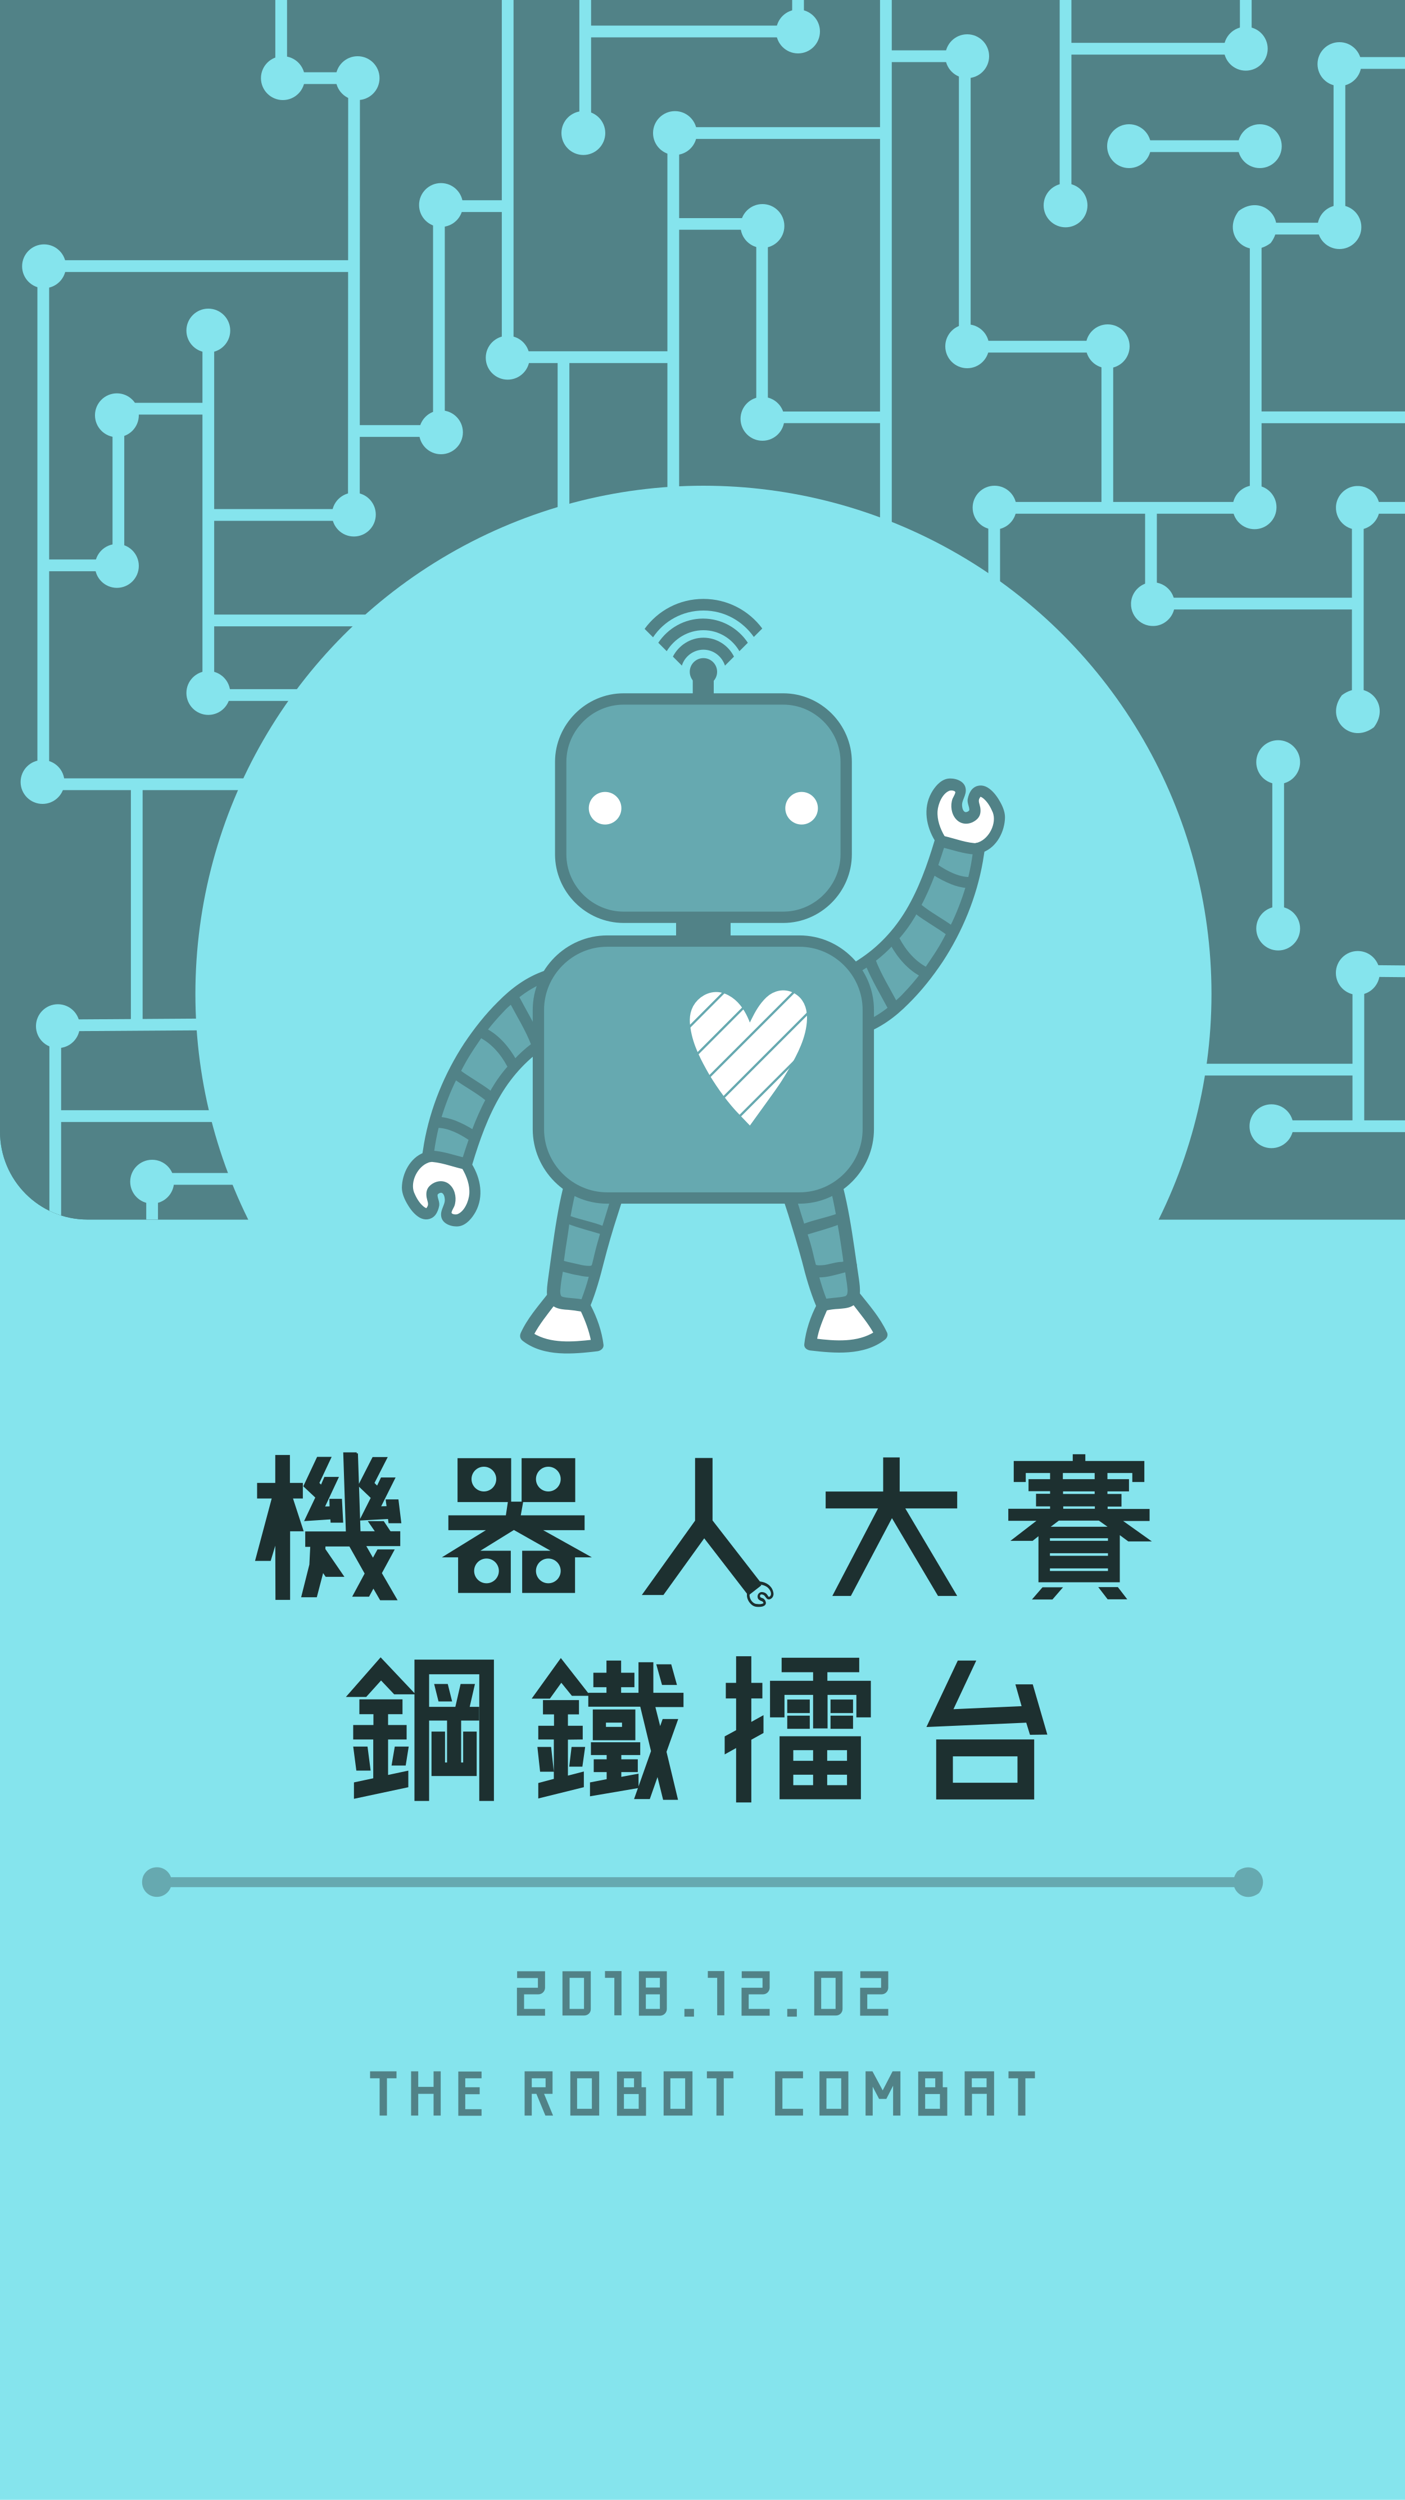 <?xml version="1.0" encoding="utf-8"?>
<!-- Generator: Adobe Illustrator 21.1.0, SVG Export Plug-In . SVG Version: 6.00 Build 0)  -->
<svg version="1.1" id="圖層_1" xmlns="http://www.w3.org/2000/svg" xmlns:xlink="http://www.w3.org/1999/xlink" x="0px" y="0px"
	 viewBox="0 0 750 1334" style="enable-background:new 0 0 750 1334;" xml:space="preserve">
<style type="text/css">
	.st0{fill:#85E4ED;}
	.st1{clip-path:url(#SVGID_2_);}
	.st2{fill:#518287;}
	.st3{fill:none;stroke:#85E4ED;stroke-width:6.267;stroke-miterlimit:10;}
	.st4{fill:none;stroke:#85E4ED;stroke-width:6.194;stroke-miterlimit:10;}
	.st5{fill:#FFFFFF;}
	.st6{fill:#66A9B0;}
	.st7{fill:#518287;stroke:#518287;stroke-width:1.549;stroke-miterlimit:10;}
	.st8{fill:#66A9B0;stroke:#518287;stroke-width:6.051;stroke-miterlimit:10;}
	.st9{fill:#FFFFFF;stroke:#FFFFFF;stroke-width:12.391;stroke-miterlimit:10;}
	.st10{fill:none;stroke:#66A9B0;stroke-width:1.21;stroke-miterlimit:10;}
	.st11{fill:#518287;stroke:#518287;stroke-width:1.11;stroke-miterlimit:10;}
	.st12{fill:none;stroke:#66A9B0;stroke-width:5.293;stroke-miterlimit:10;}
	.st13{fill:#1D3030;stroke:#1D3030;stroke-width:1.323;stroke-miterlimit:10;}
	.st14{fill:#1D3030;}
</style>
<g id="圖層_1_1_">
	<g>
		<rect class="st0" width="750" height="1334"/>
	</g>
</g>
<g id="圖層_2">
	<g>
		<g>
			<g>
				<g>
					<g>
						<g>
							<g>
								<g>
									<g>
										<g>
											<g>
												<g>
													<defs>
														<path id="SVGID_1_" d="M751,650.8H46.7c-25.8,0-46.7-21-46.7-47V0h751V650.8z"/>
													</defs>
													<clipPath id="SVGID_2_">
														<use xlink:href="#SVGID_1_"  style="overflow:visible;"/>
													</clipPath>
													<g class="st1">
														<g>
															<g>
																<polygon class="st2" points="1669.2,777.2 -786.4,767.7 -786.4,-295.6 1669.2,-285.7 																"/>
																<polygon class="st2" points="1863.3,776 -592.3,766.2 -592.3,-296.8 1863.3,-287 																"/>
																<g>
																	<path class="st3" d="M189,41.7"/>
																	<line class="st3" x1="-437.3" y1="-55.8" x2="-82.4" y2="-55.8"/>
																	<polyline class="st3" points="513,-21 798.5,-21 798.5,-113.2 																	"/>
																	<polyline class="st3" points="512.3,546.1 512.3,815.6 1012.2,815.6 1012.2,949.8 																	"/>
																	<polyline class="st3" points="725.1,603.7 725.1,576.3 725.1,518.1 1147.4,522.1 1147.4,151.8 1714.4,151.8 
																																			"/>
																	<polyline class="st3" points="-276.3,271 -276.3,613.6 -443.5,613.6 																	"/>
																	<polyline class="st3" points="289,418.5 23.1,418.5 23.1,142 188.9,142 																	"/>
																	<polyline class="st3" points="1929.9,726.7 1651.2,726.7 1651.2,505.8 1409.4,505.8 1409.4,922.2 1360.3,922.2 
																																			"/>
																	<polyline class="st3" points="421,629.1 81.2,629.1 81.2,794.4 -45.1,794.4 -45.1,600.3 -196.5,600.3 
																		-196.5,836.9 -561.7,836.9 -561.7,949.8 																	"/>
																	<polyline class="st3" points="836,33.6 715,33.6 715,122 670.3,122 670.3,271 530.7,271 530.7,355.2 
																																			"/>
																	<polyline class="st3" points="295,504.1 295,705.4 146.4,705.4 146.4,804.9 																	"/>
																	<polyline class="st3" points="580.7,545.1 580.7,698.6 913.8,698.6 913.8,580.4 1408.9,580.4 																	"/>
																	<polyline class="st3" points="111.2,169.4 111.2,370.9 277.4,370.9 																	"/>
																	<polyline class="st3" points="-478.6,271 -379.1,271 -376.9,109.6 -155.3,109.6 																	"/>
																	<polyline class="st3" points="-276.3,479.8 -195.8,479.8 -195.8,271 																	"/>
																	<polyline class="st3" points="1194.1,491.5 1309.4,491.5 1309.4,342.7 																	"/>
																	<line class="st3" x1="568.8" y1="109.6" x2="568.8" y2="-22"/>
																	<line class="st3" x1="67.4" y1="-54.8" x2="67.4" y2="-352.8"/>
																	<polyline class="st3" points="310.1,16.8 426,16.8 426,-276.1 																	"/>
																	<polyline class="st3" points="-259.5,949.8 -259.5,894.7 21.5,894.7 																	"/>
																	<line class="st3" x1="407.5" y1="589.2" x2="407.5" y2="949.8"/>
																	<polyline class="st3" points="407.5,812.3 294.7,812.3 294.7,949.8 																	"/>
																	<polyline class="st3" points="676.1,815.6 676.1,869 816.1,869 816.1,949.8 																	"/>
																	<polyline class="st3" points="1231,848.5 1231,901.8 1361.1,901.8 1361.1,982.8 																	"/>
																	<polyline class="st3" points="-196.5,737.4 -637.4,736.5 -637.4,849.1 																	"/>
																	<polyline class="st3" points="-26.4,350.6 -116.8,350.6 -116.8,600.3 																	"/>
																	<polyline class="st3" points="-45.1,660.6 29.5,660.6 29.5,547.2 329.4,545.2 																	"/>
																	<line class="st3" x1="21.5" y1="794.4" x2="21.5" y2="892.2"/>
																	<polyline class="st3" points="111.2,218.1 63.2,218.1 63.2,301.7 25,301.7 																	"/>
																	<polyline class="st3" points="-71.5,169.4 -71.5,215.8 -376.9,215.8 																	"/>
																	<polyline class="st3" points="127,-16 271,-16 271,190.6 359,190.6 																	"/>
																	<polyline class="st3" points="472.9,300.7 472.9,-79.9 600.8,-79.9 601.1,-185.1 601.4,-289.3 																	
																		"/>
																	<line class="st3" x1="721.4" y1="-51" x2="721.4" y2="-266.9"/>
																	<polyline class="st3" points="150.1,-16 150.1,41.7 189,41.7 188.9,274.8 111.2,274.8 																	"/>
																	<line class="st3" x1="1081.1" y1="-113.2" x2="1081.1" y2="-64.5"/>
																	<line class="st3" x1="1157.5" y1="-113.2" x2="1157.5" y2="5.6"/>
																	<polyline class="st3" points="1147.4,271 886.6,271 886.6,124.6 																	"/>
																	<line class="st3" x1="682.3" y1="406.9" x2="682.3" y2="494.6"/>
																	<line class="st3" x1="886.6" y1="197.7" x2="1147.4" y2="197.7"/>
																	<polyline class="st3" points="1012.2,74.3 1189.5,74.3 1189.5,152.6 																	"/>
																	<polyline class="st3" points="1147.4,311 1189.5,311 1189.5,580.8 																	"/>
																	<polyline class="st3" points="913.8,674 669.7,674 669.7,698.6 																	"/>
																	<polyline class="st3" points="816.1,497.6 1042,497.6 1042,580.8 																	"/>
																	<line class="st3" x1="913.8" y1="375.1" x2="913.8" y2="497.6"/>
																	<polyline class="st3" points="913.8,435.8 1116.9,435.8 1116.9,580.4 																	"/>
																	<polyline class="st3" points="516.5,741.6 625.8,741.6 625.8,938.1 																	"/>
																	<line class="st3" x1="580.7" y1="815.6" x2="580.7" y2="949.8"/>
																	<polyline class="st3" points="714.2,815.6 714.2,739.9 1116.9,739.9 1116.9,608.6 1408.9,608.6 																	
																		"/>
																	<polyline class="st3" points="1714.4,794.4 1109.1,794.4 1109.1,949.8 																	"/>
																	<line class="st3" x1="1012.2" y1="871.9" x2="1109.1" y2="871.9"/>
																	<line class="st3" x1="924.6" y1="816.5" x2="924.6" y2="949.8"/>
																	<polyline class="st3" points="993.4,755.6 993.4,698.5 1116.9,698.5 																	"/>
																	<polyline class="st3" points="1714.4,851.6 1168.3,851.6 1168.3,949.8 																	"/>
																	<path class="st3" d="M-666,445.5"/>
																	<line class="st3" x1="-276.3" y1="357.3" x2="-478.6" y2="357.3"/>
																	<polyline class="st3" points="-103.6,892.2 -103.6,698.6 -195.8,698.6 																	"/>
																	<polyline class="st3" points="-321.4,734.8 -321.4,661.6 -619.8,661.6 -619.8,484.2 																	"/>
																	<polyline class="st3" points="-348.8,613.6 -348.8,404.7 -478.6,404.7 																	"/>
																	<polyline class="st3" points="-437.3,-4.1 -263,-4.1 -263,109.6 																	"/>
																	<polyline class="st3" points="-263,63.6 -103.6,63.6 -103.6,169.4 																	"/>
																	<line class="st3" x1="-235.9" y1="-55.8" x2="-235.9" y2="-250.1"/>
																	<line class="st3" x1="-190" y1="-55.8" x2="-190" y2="63.6"/>
																	<line class="st3" x1="37.6" y1="-80" x2="37.6" y2="-194.9"/>
																	<polyline class="st3" points="1519.5,509.6 1519.5,342.5 1285.1,342.5 1285.1,238.9 1147.2,238.9 
																																			"/>
																	<line class="st3" x1="1452.1" y1="342.5" x2="1452.1" y2="139.1"/>
																	<polyline class="st3" points="1359.6,342.5 1359.6,404.4 1519.5,404.4 																	"/>
																	<polyline class="st3" points="1337.6,346.9 1337.6,282.7 1391.5,282.7 1391.5,145 																	"/>
																	<polyline class="st3" points="323.3,666.5 325.3,851.6 171.7,851.6 101.3,851.6 101.3,949.8 																	"/>
																	<line class="st3" x1="-376.9" y1="789" x2="-271.2" y2="789"/>
																	<line class="st3" x1="-348.8" y1="875.3" x2="-348.8" y2="922.3"/>
																	<line class="st3" x1="-397.2" y1="468.3" x2="-397.2" y2="544"/>
																	<line class="st3" x1="-230" y1="537.8" x2="-167.1" y2="537.8"/>
																	<line class="st3" x1="-308.9" y1="164.6" x2="-235.9" y2="164.6"/>
																	<line class="st3" x1="-384.8" y1="50.8" x2="-321.4" y2="50.8"/>
																	<line class="st3" x1="351.3" y1="857.2" x2="351.3" y2="914.1"/>
																	<line class="st3" x1="1261.9" y1="533.9" x2="1364.6" y2="533.9"/>
																	<line class="st3" x1="879.1" y1="782.8" x2="952.9" y2="782.8"/>
																	<line class="st3" x1="521.3" y1="880.7" x2="521.3" y2="922.3"/>
																	<line class="st3" x1="809.4" y1="178.5" x2="809.4" y2="252.5"/>
																	<line class="st3" x1="964.3" y1="629.7" x2="1042" y2="629.7"/>
																	<line class="st3" x1="1180.4" y1="668.6" x2="1180.4" y2="741.6"/>
																	<line class="st3" x1="685.2" y1="601" x2="828.7" y2="601"/>
																	<line class="st3" x1="952.9" y1="5.6" x2="952.9" y2="78.7"/>
																	<line class="st3" x1="147.7" y1="906.7" x2="225.7" y2="906.7"/>
																	<polyline class="st3" points="1231.3,610.8 1230.1,710.8 1408.9,712.2 																	"/>
																	<polyline class="st3" points="1451.1,509.1 1451.1,566.8 1508.7,566.8 1508.7,849.3 1295.4,849.3 1295.4,971.2 
																																			"/>
																	<polyline class="st3" points="-493.4,-265 -493.4,-132.5 -437.7,-132.5 -439.7,210.8 -477.9,210.8 -479.6,483 
																		-442.3,483 -442.3,618.1 																	"/>
																	<line class="st3" x1="1439.9" y1="625.9" x2="1439.9" y2="732.5"/>
																	<line class="st3" x1="1203.5" y1="194.7" x2="1331.3" y2="194.7"/>
																	<line class="st3" x1="1433.2" y1="404.4" x2="1433.2" y2="505.8"/>
																	<line class="st3" x1="-561.7" y1="664.8" x2="-561.7" y2="740.3"/>
																	<line class="st3" x1="-572.3" y1="529.8" x2="-572.3" y2="618.1"/>
																	<line class="st3" x1="-448.9" y1="313.7" x2="-320.9" y2="313.7"/>
																	<polyline class="st3" points="1452.1,191.5 1535,191.5 1535,65.2 1635.9,65.2 																	"/>
																	<line class="st3" x1="-499.6" y1="701.7" x2="-396.7" y2="701.7"/>
																	<line class="st3" x1="-553.9" y1="271" x2="-553.9" y2="357.3"/>
																</g>
																<g>
																	<circle class="st0" cx="-45.1" cy="600.2" r="11.7"/>
																	<circle class="st0" cx="29.5" cy="662.2" r="11.7"/>
																	<circle class="st0" cx="-45.1" cy="794.4" r="11.7"/>
																	<circle class="st0" cx="-196.5" cy="600.3" r="11.7"/>
																	<circle class="st0" cx="-104.9" cy="698.6" r="11.7"/>
																	<circle class="st0" cx="-196.5" cy="836.9" r="11.7"/>
																	<circle class="st0" cx="-259.5" cy="894.7" r="11.7"/>
																	<circle class="st0" cx="-321.4" cy="663.1" r="11.7"/>
																	<circle class="st0" cx="-618" cy="663.1" r="11.7"/>
																	<circle class="st0" cx="-376.9" cy="789" r="11.7"/>
																	<circle class="st0" cx="-271.2" cy="789" r="11.7"/>
																	<circle class="st0" cx="-348.8" cy="871.6" r="11.7"/>
																	<circle class="st0" cx="-348.8" cy="925.9" r="11.7"/>
																	<circle class="st0" cx="-276.3" cy="613.6" r="11.7"/>
																	<circle class="st0" cx="-348.8" cy="404.7" r="11.7"/>
																	<circle class="st0" cx="-550.5" cy="404.7" r="11.7"/>
																	<circle class="st0" cx="-446.1" cy="313.5" r="11.7"/>
																	<circle class="st0" cx="-320.4" cy="313.5" r="11.7"/>
																	<circle class="st0" cx="-441.4" cy="483.3" r="11.7"/>
																	<circle class="st0" cx="-441.4" cy="613.6" r="11.7"/>
																	<circle class="st0" cx="-504" cy="702.9" r="11.7"/>
																	<circle class="st0" cx="-397.2" cy="702.9" r="11.7"/>
																	<circle class="st0" cx="-397.2" cy="468.3" r="11.7"/>
																	<circle class="st0" cx="-397.2" cy="546" r="11.7"/>
																	<circle class="st0" cx="-195.8" cy="479.8" r="11.7"/>
																	<circle class="st0" cx="-276.3" cy="271" r="11.7"/>
																	<circle class="st0" cx="-376.9" cy="268.2" r="11.7"/>
																	<circle class="st0" cx="-376.9" cy="109.6" r="11.7"/>
																	<circle class="st0" cx="-438.5" cy="209.3" r="11.7"/>
																	<circle class="st0" cx="-263" cy="-4.1" r="11.7"/>
																	<circle class="st0" cx="-315.4" cy="50.8" r="11.7"/>
																	<circle class="st0" cx="-230.3" cy="164.6" r="11.7"/>
																	<circle class="st0" cx="-315.4" cy="164.6" r="11.7"/>
																	<circle class="st0" cx="-664.1" cy="483.3" r="11.7"/>
																	<circle class="st0" cx="-664.1" cy="206.2" r="11.7"/>
																	<circle class="st0" cx="-572.9" cy="526.1" r="11.7"/>
																	<circle class="st0" cx="-572.9" cy="623.1" r="11.7"/>
																	<circle class="st0" cx="-635.1" cy="735.6" r="11.7"/>
																	<circle class="st0" cx="-104.9" cy="64.4" r="11.7"/>
																	<circle class="st0" cx="-155.3" cy="169.4" r="11.7"/>
																	<circle class="st0" cx="-81.7" cy="-55.8" r="11.7"/>
																	<circle class="st0" cx="37.6" cy="-80.8" r="11.7"/>
																	<circle class="st0" cx="37.6" cy="-195.4" r="11.7"/>
																	<line class="st3" x1="511.9" y1="-125.6" x2="511.9" y2="-199.6"/>
																	<circle class="st0" cx="511.9" cy="-126.4" r="11.7"/>
																	<circle class="st0" cx="314.3" cy="-187" r="11.7"/>
																	<circle class="st0" cx="314.3" cy="-114.5" r="11.7"/>
																	<circle class="st0" cx="511.9" cy="-200.2" r="11.7"/>
																	<circle class="st0" cx="656.7" cy="-185.7" r="11.7"/>
																	<circle class="st0" cx="656.7" cy="-102.7" r="11.7"/>
																	<circle class="st0" cx="271" cy="-16" r="11.7"/>
																	<circle class="st0" cx="151" cy="-16" r="11.7"/>
																	<circle class="st0" cx="151" cy="41.7" r="11.7"/>
																	<circle class="st0" cx="190.9" cy="41.7" r="11.7"/>
																	<circle class="st0" cx="188.9" cy="274.6" r="11.7"/>
																	<circle class="st0" cx="235.4" cy="230.7" r="11.7"/>
																	<circle class="st0" cx="235.4" cy="109.4" r="11.7"/>
																	<circle class="st0" cx="271" cy="190.9" r="11.7"/>
																	<circle class="st0" cx="407" cy="120.6" r="11.7"/>
																	<circle class="st0" cx="715" cy="34.2" r="11.7"/>
																	<circle class="st0" cx="715" cy="121.2" r="11.7"/>
																	<circle class="st0" cx="407" cy="223.5" r="11.7"/>
																	<circle class="st0" cx="289.4" cy="294.7" r="11.7"/>
																	<circle class="st0" cx="426" cy="16.8" r="11.7"/>
																	<circle class="st0" cx="472.9" cy="-79.3" r="11.7"/>
																	<circle class="st0" cx="600.8" cy="-83.9" r="11.7"/>
																	<circle class="st0" cx="568.8" cy="109.6" r="11.7"/>
																	<circle class="st0" cx="530.9" cy="270.9" r="11.7"/>
																	<circle class="st0" cx="591.3" cy="184.8" r="11.7"/>
																	<path class="st0" d="M512.6-32.5c8-1.3,14.8,5.5,13.5,13.5c-0.8,4.8-4.7,8.7-9.5,9.5c-8,1.3-14.8-5.5-13.5-13.5
																		C503.9-27.8,507.8-31.7,512.6-32.5z"/>
																	<circle class="st0" cx="816.1" cy="-40" r="11.7"/>
																	<circle class="st0" cx="903.1" cy="39" r="11.7"/>
																	<circle class="st0" cx="1079.8" cy="-64.5" r="11.7"/>
																	<circle class="st0" cx="903.1" cy="-64.5" r="11.7"/>
																	<circle class="st0" cx="1010.7" cy="5.6" r="11.7"/>
																	<circle class="st0" cx="952.9" cy="-1.6" r="11.7"/>
																	<circle class="st0" cx="952.9" cy="85.9" r="11.7"/>
																	<circle class="st0" cx="1188.1" cy="74.3" r="11.7"/>
																	<circle class="st0" cx="1010.7" cy="202.6" r="11.7"/>
																	<circle class="st0" cx="886.6" cy="271" r="11.7"/>
																	<circle class="st0" cx="809.4" cy="169.3" r="11.7"/>
																	<circle class="st0" cx="809.4" cy="252.5" r="11.7"/>
																	<circle class="st0" cx="669.7" cy="270.7" r="11.7"/>
																	<path class="st0" d="M661.2,112.6c12.5-9.5,26.6,4.6,17.1,17.1C665.8,139.2,651.7,125.1,661.2,112.6z"/>
																	<circle class="st0" cx="1015.4" cy="326" r="11.7"/>
																	<circle class="st0" cx="816.1" cy="375.1" r="11.7"/>
																	<circle class="st0" cx="682.3" cy="406.7" r="11.7"/>
																	<circle class="st0" cx="682.3" cy="495.5" r="11.7"/>
																	<circle class="st0" cx="580.7" cy="698.6" r="11.7"/>
																	<circle class="st0" cx="1269.9" cy="533.9" r="11.7"/>
																	<circle class="st0" cx="913.8" cy="698.6" r="11.7"/>
																	<circle class="st0" cx="714.2" cy="741.6" r="11.7"/>
																	<circle class="st0" cx="1365.8" cy="533.9" r="11.7"/>
																	<circle class="st0" cx="1203.9" cy="194.1" r="11.7"/>
																	<circle class="st0" cx="1332.8" cy="175.3" r="11.7"/>
																	<circle class="st0" cx="625.2" cy="743.4" r="11.7"/>
																	<circle class="st0" cx="294.7" cy="812.3" r="11.7"/>
																	<circle class="st0" cx="351.3" cy="851.6" r="11.7"/>
																	<circle class="st0" cx="351.3" cy="922.3" r="11.7"/>
																	<circle class="st0" cx="512.3" cy="815.6" r="11.7"/>
																	<circle class="st0" cx="521.3" cy="875" r="11.7"/>
																	<circle class="st0" cx="521.3" cy="929.5" r="11.7"/>
																	<circle class="st0" cx="816.1" cy="869" r="11.7"/>
																	<circle class="st0" cx="1012.2" cy="816.5" r="11.7"/>
																	<circle class="st0" cx="1116.9" cy="740.6" r="11.7"/>
																	<circle class="st0" cx="1180.4" cy="664.8" r="11.7"/>
																	<circle class="st0" cx="1180.4" cy="745" r="11.7"/>
																	<circle class="st0" cx="1440.3" cy="626" r="11.7"/>
																	<circle class="st0" cx="1451.9" cy="567.8" r="11.7"/>
																	<circle class="st0" cx="1440.3" cy="725.8" r="11.7"/>
																	<circle class="st0" cx="1242.4" cy="710" r="11.7"/>
																	<circle class="st0" cx="1116.9" cy="608.1" r="11.7"/>
																	<circle class="st0" cx="1047.9" cy="629.7" r="11.7"/>
																	<circle class="st0" cx="957.5" cy="629.7" r="11.7"/>
																	<circle class="st0" cx="993.4" cy="698.5" r="11.7"/>
																	<circle class="st0" cx="876.6" cy="782.8" r="11.7"/>
																	<circle class="st0" cx="954.6" cy="782.8" r="11.7"/>
																	<circle class="st0" cx="1109.1" cy="798.6" r="11.7"/>
																	<circle class="st0" cx="913.8" cy="580.4" r="11.7"/>
																	<circle class="st0" cx="678.7" cy="601" r="11.7"/>
																	<circle class="st0" cx="671.1" cy="679.2" r="11.7"/>
																	<circle class="st0" cx="832.5" cy="599.8" r="11.7"/>
																	<circle class="st0" cx="1168.3" cy="851.6" r="11.7"/>
																	<circle class="st0" cx="146.4" cy="707.2" r="11.7"/>
																	<circle class="st0" cx="249.6" cy="851.6" r="11.7"/>
																	<circle class="st0" cx="225.7" cy="906.7" r="11.7"/>
																	<circle class="st0" cx="147.7" cy="906.7" r="11.7"/>
																	<circle class="st0" cx="816.1" cy="546" r="11.7"/>
																	<circle class="st0" cx="1042" cy="496.3" r="11.7"/>
																	<circle class="st0" cx="1117.6" cy="435.9" r="11.7"/>
																	<circle class="st0" cx="1410.5" cy="507.8" r="11.7"/>
																	<circle class="st0" cx="913.8" cy="496.3" r="11.7"/>
																	<circle class="st0" cx="-230" cy="537.8" r="11.7"/>
																	<circle class="st0" cx="-167.1" cy="537.8" r="11.7"/>
																	<circle class="st0" cx="-71.5" cy="215.9" r="11.7"/>
																	<circle class="st0" cx="1361.3" cy="404.8" r="11.7"/>
																	<circle class="st0" cx="1518.4" cy="340.8" r="11.7"/>
																	<circle class="st0" cx="1508.8" cy="608.4" r="11.7"/>
																	<circle class="st0" cx="1189.5" cy="311" r="11.7"/>
																	<circle class="st0" cx="1286.5" cy="241.3" r="11.7"/>
																	<circle class="st0" cx="1336.9" cy="284" r="11.7"/>
																	<circle class="st0" cx="1389.3" cy="284" r="11.7"/>
																	<circle class="st0" cx="1286.5" cy="340.2" r="11.7"/>
																	<circle class="st0" cx="1309.8" cy="491.5" r="11.7"/>
																	<circle class="st0" cx="242.7" cy="-55.8" r="11.7"/>
																	<circle class="st0" cx="349.8" cy="-55.8" r="11.7"/>
																	<circle class="st0" cx="194.6" cy="-194.2" r="11.7"/>
																	<circle class="st0" cx="62.4" cy="221.6" r="11.7"/>
																	<circle class="st0" cx="22.7" cy="417.3" r="11.7"/>
																	<circle class="st0" cx="62.4" cy="302" r="11.7"/>
																	<circle class="st0" cx="111.2" cy="176.4" r="11.7"/>
																	<circle class="st0" cx="23.5" cy="142.1" r="11.7"/>
																	<circle class="st0" cx="111.2" cy="369.8" r="11.7"/>
																	<circle class="st0" cx="-116.8" cy="350.6" r="11.7"/>
																	<circle class="st0" cx="81.2" cy="794.4" r="11.7"/>
																	<circle class="st0" cx="21.5" cy="894.7" r="11.7"/>
																	<circle class="st0" cx="81.2" cy="630.6" r="11.7"/>
																	<circle class="st0" cx="30.9" cy="547.6" r="11.7"/>
																	<circle class="st0" cx="-599" cy="359.6" r="11.7"/>
																	<circle class="st0" cx="-599" cy="444.9" r="11.7"/>
																	<circle class="st0" cx="-585.4" cy="268.2" r="11.7"/>
																	<circle class="st0" cx="-630.1" cy="173.3" r="11.7"/>
																	<circle class="st0" cx="-542.8" cy="173.3" r="11.7"/>
																</g>
															</g>
															<line class="st3" x1="-714.9" y1="314" x2="-802.2" y2="314"/>
															<polyline class="st3" points="-542.2,205.1 -542.2,172 -631.6,172 -631.6,-19.8 															"/>
															<polyline class="st3" points="-619.8,538.6 -691.6,539.1 -802.2,539.1 															"/>
															<line class="st3" x1="-714.9" y1="736.5" x2="-714.9" y2="538.6"/>
														</g>
														<g>
															<polyline class="st4" points="475.1,222.7 406.8,222.7 406.8,119.5 358.2,119.5 															"/>
															<line class="st3" x1="672.5" y1="78" x2="603.7" y2="78"/>
															<circle class="st0" cx="672.5" cy="78" r="11.7"/>
															<circle class="st0" cx="602.7" cy="78" r="11.7"/>
															<polyline class="st3" points="591.1,271 591.1,185 515,185 515,30 475,30 															"/>
															<polyline class="st3" points="614.4,271 614.4,322.1 724.8,322.1 															"/>
															<path class="st0" d="M613.4,310.9c8-1.3,14.8,5.5,13.5,13.5c-0.8,4.8-4.7,8.7-9.5,9.5c-8,1.3-14.8-5.5-13.5-13.5
																C604.7,315.6,608.6,311.7,613.4,310.9z"/>
															<line class="st3" x1="670.3" y1="222.7" x2="760" y2="222.7"/>
															<circle class="st0" cx="516.3" cy="184.8" r="11.7"/>
															<circle class="st0" cx="516.3" cy="30" r="11.7"/>
															<circle class="st0" cx="360.3" cy="71" r="11.7"/>
															<circle class="st0" cx="311.4" cy="71" r="11.7"/>
															<polyline class="st3" points="359.4,276 359.4,71 471.3,71 															"/>
															<line class="st3" x1="312.4" y1="71" x2="312.4" y2="-82"/>
															<polyline class="st3" points="665,-21 665,26 568.8,26 															"/>
															<circle class="st0" cx="665" cy="26" r="11.7"/>
															<polyline class="st3" points="269.3,110 234.3,110 234.3,230 188.9,230 															"/>
															<line class="st3" x1="300.8" y1="190.6" x2="300.8" y2="312"/>
															<line class="st3" x1="111.2" y1="331.1" x2="247" y2="331.1"/>
															<line class="st3" x1="73" y1="420.6" x2="73" y2="547.6"/>
															<line class="st3" x1="29.5" y1="595.6" x2="128" y2="595.6"/>
															<path class="st0" d="M716.3,371c12.5-9.5,26.6,4.6,17.1,17.1C720.9,397.6,706.8,383.5,716.3,371z"/>
															<polyline class="st3" points="724.8,379.6 724.8,271 812.1,271 															"/>
															<path class="st0" d="M722.8,259.5c8-1.3,14.8,5.5,13.5,13.5c-0.8,4.8-4.7,8.7-9.5,9.5c-8,1.3-14.8-5.5-13.5-13.5
																C714.1,264.2,718,260.3,722.8,259.5z"/>
															<line class="st3" x1="615.4" y1="570.8" x2="725.1" y2="570.8"/>
														</g>
													</g>
												</g>
											</g>
										</g>
									</g>
								</g>
							</g>
						</g>
					</g>
				</g>
			</g>
			<circle class="st0" cx="724.8" cy="519.2" r="11.7"/>
			<g>
				<g>
					<circle class="st0" cx="375.5" cy="530.4" r="271.2"/>
					<g>
						<g>
							<g>
								<g>
									<g>
										<path class="st5" d="M317.2,715.5c-1-5.9-3.3-11.6-5.9-17c-2.4-0.5-4.6-0.8-7-1c-2.2-0.2-4.6-0.3-6.7-1.3
											c-0.6-0.3-1.3-0.6-1.7-1.1c-4.1,5.4-8.4,10.7-11.6,16.7C293.8,717.8,306.2,716.7,317.2,715.5z"/>
										<g>
											<path class="st6" d="M318,599c3.6,0.8,7.3,2,10.7,3.3c3.3,1.2,6.5,2.5,9.6,4.2c1.1-3.4,2.3-6.8,4.2-9.9
												c0-0.2,0.2-0.2,0.2-0.3c-1.4-0.8-2.6-1.4-4-2.2c-5-3.1-9.6-6.7-13.8-10.7c-1.9,2.6-3.3,5.7-4.3,8.7
												C319.6,594.4,318.8,596.7,318,599z"/>
											<path class="st6" d="M318,631.4c-2.1-0.8-4.3-1.8-6.3-2.7c-0.9-0.5-2.1-0.8-3-1.3c-0.3,1-0.6,2.1-0.8,3
												c-1.6,6.2-3,12.4-4.1,18.6c6.2,2.2,12.6,3.3,18.8,5.6c0.9-3.2,1.9-6.5,3-9.7c1.1-3.3,2.2-6.9,3.2-10.2
												C325,634.1,321.5,632.9,318,631.4z"/>
											<path class="st6" d="M303.2,652.9c-0.6,3.4-1.1,6.8-1.5,10.2c-0.5,3.6-0.9,7-1.5,10.5c0.6,0.2,1.4,0.3,2,0.5
												c2,0.5,4.2,1.1,6.2,1.4c1.9,0.3,3.7,0.8,5.7,0.8c0.6,0,1.2,0,1.9-0.2c0.2,0,0.5-0.2,0.6-0.2c0.5-2,1.1-4,1.5-6
												c0.9-3.9,2-7.7,3.1-11.5C315.1,656.6,308.9,655.2,303.2,652.9z"/>
											<path class="st6" d="M316.6,603c-0.5,1.2-0.8,2.5-1.2,3.7c-1.9,5.6-3.7,11.2-5.4,16.7c1.2,0.5,2.3,0.9,3.4,1.4
												c2,0.8,4.2,1.7,6.2,2.5c3.3,1.2,6.7,2.5,10.2,3.3c1.2-3.9,2.6-7.7,4-11.6c0.9-2.6,1.9-5.3,2.9-7.9
												c-3.3-2-6.8-3.4-10.4-4.6C323.1,605.2,319.7,604.4,316.6,603z"/>
											<path class="st6" d="M308,680c-2.3-0.5-4.5-1.1-6.7-1.5c-0.6-0.2-1.2-0.3-1.9-0.5c0,0.5-0.2,1.1-0.2,1.5
												c-0.3,2.6-0.9,5.3-1.1,7.9c0,1.4-0.2,2.8,0.3,4c0.2,0.3,0.8,0.9,1.2,1.1c1.1,0.3,2,0.5,3.1,0.6c2.6,0.2,5.3,0.5,7.9,0.9
												c1.7-4.3,3.1-8.7,4.3-13.2c-0.3,0-0.5,0.2-0.8,0.2C312.2,680.8,310,680.5,308,680z"/>
										</g>
										<path class="st2" d="M303.8,648.7c-0.3-0.2-0.6-0.2-1.1-0.3c-2.2-0.8-3.7,2.9-1.5,3.9c0.6,0.3,1.2,0.5,1.9,0.8
											c5.9,2.3,11.9,3.7,18,5.6c0.6,0.2,1.1,0.3,1.7,0.5c2.8,0.9,3.7-3.3,1.1-4.2c-0.5-0.2-1.1-0.3-1.5-0.6
											C316.3,652,309.8,650.9,303.8,648.7z"/>
										<path class="st2" d="M319.6,627.4c-2-0.8-4.2-1.7-6.2-2.5c-1.1-0.5-2.3-0.9-3.4-1.4c-0.8-0.3-1.7-0.5-2.5-0.6
											c-2-0.3-3.4,2.2-1.4,3.4c0.8,0.5,1.7,0.9,2.8,1.4c0.9,0.5,2,0.8,2.9,1.2c2,0.9,4.2,1.7,6.2,2.6c3.4,1.4,7,2.6,10.5,3.4
											c0.5,0.2,0.9,0.2,1.5,0.3c2.8,0.5,4-3.9,1.2-4.3c-0.5,0-0.9-0.2-1.2-0.3C326.2,629.8,322.8,628.6,319.6,627.4z"/>
										<path class="st2" d="M318,599c-0.8-0.2-1.5-0.3-2.3-0.5c-2-0.3-3.4,2.3-1.4,3.4c0.8,0.5,1.5,0.8,2.3,1.1
											c3.1,1.2,6.5,2.2,9.6,3.3c3.6,1.2,7.1,2.6,10.4,4.6c0.5,0.3,0.9,0.5,1.4,0.8c2.5,1.7,4.8-2.3,2.3-4
											c-0.6-0.5-1.4-0.9-2.2-1.2c-3.1-1.7-6.4-3.1-9.6-4.2C325.2,601,321.6,599.8,318,599z"/>
										<g>
											<path class="st7" d="M342.7,596.4c0,0.2-0.2,0.2-0.2,0.3c-1.9,3.1-3.1,6.5-4.2,9.9c0.8,0.5,1.4,0.8,2.2,1.2
												c2.5,1.7,0.2,5.6-2.3,4c-0.5-0.3-0.9-0.6-1.4-0.8c-0.9,2.6-1.9,5.3-2.9,7.9c-1.4,3.9-2.6,7.7-4,11.6
												c0.5,0.2,0.9,0.2,1.2,0.3c2.8,0.5,1.7,4.8-1.2,4.3c-0.5-0.2-1.1-0.2-1.5-0.3c-1.1,3.3-2.2,6.7-3.1,9.9
												c-0.9,3.1-2,6.4-2.9,9.4c0.5,0.2,1.1,0.3,1.5,0.6c2.6,1.1,1.5,5.1-1.1,4.2c-0.6-0.2-1.1-0.3-1.7-0.5
												c-1.1,3.9-2.2,7.6-3.1,11.5c-0.5,2-0.9,4-1.5,6c0.2,0,0.3,0,0.5,0s0.5,0,0.6,0.2c1.2,0.2,2,1.5,1.5,2.8
												c0,0-0.2,0.2-0.2,0.6c-0.2,0.3-0.5,0.6-0.8,0.8s-0.9,0.3-1.2,0.5c-0.5,0.2-1.1,0.2-1.7,0.2c-1.2,4.5-2.6,8.8-4.3,13.2
												c-2.6-0.5-5.3-0.6-7.9-0.9c-1.1-0.2-2-0.2-3.1-0.6c-0.5-0.2-1.1-0.6-1.2-1.1c-0.5-1.2-0.5-2.8-0.3-4
												c0.2-2.6,0.6-5.3,1.1-7.9c0-0.5,0.2-0.9,0.2-1.5c-1.2-0.3-2.3-0.6-3.6-1.1c-1.9-0.8-0.9-3.9,0.9-3.7c1.1,0,2,0.3,3.1,0.6
												c0.5-3.6,0.9-7,1.5-10.5c0.5-3.4,1.1-6.8,1.5-10.2c-0.6-0.3-1.2-0.5-1.9-0.8c-2.2-0.9-0.6-4.6,1.5-3.9
												c0.3,0.2,0.6,0.2,1.1,0.3c1.1-6,2.3-12.1,4-18.1c0.3-0.9,0.6-2,0.8-2.9c-0.9-0.5-1.9-0.8-2.8-1.4c-2-1.2-0.6-3.7,1.4-3.4
												c0.8,0.2,1.7,0.3,2.5,0.6c1.7-5.6,3.7-11.2,5.4-16.7c0.5-1.2,0.8-2.5,1.2-3.7c-0.8-0.3-1.5-0.6-2.3-1.1
												c-2-1.1-0.5-3.7,1.4-3.4c0.8,0.2,1.5,0.3,2.3,0.5c0.8-2.3,1.7-4.6,2.6-7c1.2-2.8,2.5-6,4.3-8.7c0.3-0.5,0.8-1.1,1.1-1.4
												c2-2-1.1-5-3.1-3.1c-0.5,0.5-0.8,0.8-1.2,1.2c-4.2,4.6-6.4,11.3-8.4,16.9c-2.5,7-4.5,14.1-7,21.1
												c-7.4,20.8-9.6,42.9-12.7,64.6c-0.3,2.5-0.8,5.6-0.5,8.2c1.9-1.7,5.1,0.9,3.6,3.1c-0.5,0.6-0.8,1.1-1.2,1.7
												c0.5,0.5,1.1,0.8,1.7,1.1c2,0.9,4.3,1.1,6.5,1.2c2.3,0.2,4.5,0.5,6.8,0.9c-0.2-0.3-0.3-0.6-0.5-1.1
												c-1.2-2.8,2.6-5.1,4-2.3c0.2,0.5,0.3,0.8,0.6,1.2c3.1-7.6,5.3-15.5,7.3-23.5c2.2-8.5,4.6-16.9,7.3-25.1
												c2.8-8.7,5.4-17.3,8.5-25.9c1.4-4.2,3.1-8.2,4.5-12.4c1.2-3.6,2.3-7.4,4.3-10.7c0.2-0.2,0.2-0.5,0.3-0.6
												C347.5,596.1,344.2,594.4,342.7,596.4z"/>
											<path class="st7" d="M310.1,698c0.2,0.3,0.3,0.6,0.5,1.1c2.5,5.3,4.6,10.8,5.7,16.6c-10.7,1.2-22.6,2.2-32.1-3.6
												c3.1-5.9,7.3-11,11.3-16.3c0.5-0.6,0.8-1.1,1.2-1.7c1.5-2.2-1.9-4.8-3.6-3.1c0,0-0.2,0.2-0.3,0.2
												c-5.1,6.5-10.7,12.9-14.1,20.4c-0.6,1.4-0.3,2.5,0.9,3.4c11,8.4,26.5,6.8,39.3,5.3c1.2-0.2,2.6-1.1,2.5-2.5
												c-0.9-7.3-3.4-14.4-6.8-20.9c-0.2-0.5-0.3-0.8-0.6-1.2C312.8,692.9,308.9,695.2,310.1,698z"/>
											<path class="st7" d="M314.6,676.3c-1.9,0-3.9-0.3-5.7-0.8c-2-0.5-4.2-0.9-6.2-1.4c-0.6-0.2-1.2-0.3-2-0.5
												c-1.1-0.3-2-0.5-3.1-0.6c-1.9,0-2.9,2.9-0.9,3.7c1.1,0.5,2.3,0.8,3.6,1.1c0.6,0.2,1.2,0.3,1.9,0.5
												c2.2,0.6,4.5,1.2,6.7,1.5c2,0.5,4.2,0.8,6.4,0.8c0.3,0,0.5,0,0.8-0.2c0.6,0,1.1,0,1.7-0.2c0.5-0.2,0.9-0.3,1.2-0.5
												c0.3-0.2,0.6-0.5,0.8-0.8c0.2-0.3,0.2-0.5,0.2-0.6c0.5-1.1-0.3-2.6-1.5-2.8c-0.2,0-0.5-0.2-0.6-0.2c-0.2,0-0.3,0-0.5,0
												s-0.3,0.2-0.6,0.2C315.8,676.3,315.2,676.3,314.6,676.3z"/>
										</g>
									</g>
									<g>
										<path class="st5" d="M228.5,619.3c-0.2,0-0.2,0-0.3,0c-6.2,2.3-10.5,10.8-8.1,16.9c1.1,2.6,2.6,5.4,4.8,7.4
											c0.6,0.6,1.9,1.5,2.5,1.5c0.3,0,0.3,0,0.5-0.2c0.5-0.5,0.8-0.9,0.9-1.4c0.8-1.7-0.3-3.3-0.5-5c-0.3-1.9,0-3.7,1.2-5.3
											c2.8-3.1,7.4-3.6,10.4-0.3c2.3,2.6,2.9,6.8,1.7,10.1c-0.3,0.9-1.9,3.1-1.5,4c0.5,1.5,3.1,1.7,4.3,1.2
											c4-1.7,6.5-7.3,6.7-11.5c0.3-5-1.2-9.6-3.9-13.9c-0.2,0-0.2,0-0.3,0C241.1,621.6,234.9,619.3,228.5,619.3z"/>
										<g>
											<path class="st6" d="M276.2,531.8c4,7.7,8.7,15,11.8,23.1c1.2-0.8,2.5-1.5,3.7-2.3c-0.5-9.8-0.6-19.7-0.3-29.4
												C285.8,525,280.7,528.1,276.2,531.8z"/>
											<path class="st6" d="M272.8,534.7c-1.7,1.5-3.3,3.1-4.8,4.6c-3.1,3.3-6,6.7-8.8,10.2c6.7,3.4,12.1,9.9,15.8,16.4
												c2.9-3.1,6-6,9.4-8.5C281.5,549.5,276.8,542.2,272.8,534.7z"/>
											<path class="st6" d="M256.5,553.2c-2.2,2.9-4.2,5.9-6,9c-1.9,3.1-3.7,6.2-5.3,9.4c5.6,4,11.6,7.3,17,11.5
												c0.3-0.6,0.6-1.1,0.9-1.7c2.6-4.3,5.6-8.4,8.8-12.1c-0.2-0.2-0.3-0.3-0.5-0.5C268.2,562.6,262.9,556.3,256.5,553.2z"/>
											<path class="st6" d="M243.1,575.3c-3.4,6.8-6.2,14.1-8.4,21.4c2.8,0.2,5.6,1.1,8.2,2c3.4,1.4,6.7,2.9,9.6,5
												c2.2-5.9,4.6-11.5,7.6-17c0,0-0.2,0-0.2-0.2C254.7,582.4,248.7,579.3,243.1,575.3z"/>
											<path class="st6" d="M233.5,601.2c-1.2,4.6-2,9.3-2.6,13.9c5.7,0.5,11.2,2.3,16.7,3.7c1.1-3.7,2.3-7.3,3.6-10.8
												c-0.2,0-0.3-0.2-0.5-0.2C245.9,604.4,239.5,601,233.5,601.2z"/>
										</g>
										<g>
											<path class="st7" d="M230.1,615c0.3,0,0.5,0,0.8,0c0.6-4.6,1.5-9.3,2.6-13.9c-0.5,0-0.9,0-1.4,0c-2.8,0.3-2.8-4,0-4.3
												c0.9-0.2,1.7-0.2,2.6,0c2.2-7.3,5-14.6,8.4-21.4c-0.3-0.2-0.6-0.5-0.9-0.6c-2.2-1.7,0-5.4,2.2-3.7
												c0.3,0.2,0.5,0.3,0.8,0.5c1.7-3.3,3.4-6.4,5.3-9.4c1.9-3.1,4-6,6-9c-0.2,0-0.2-0.2-0.3-0.2c-2.5-1.2-0.3-5,2.2-3.7
												c0.3,0.2,0.5,0.3,0.8,0.5c2.8-3.6,5.7-7,8.8-10.2c1.5-1.7,3.3-3.3,4.8-4.6c-0.3-0.6-0.8-1.4-1.1-2.2
												c-1.2-2.5,2.5-4.6,3.7-2.2c0.3,0.5,0.5,0.9,0.8,1.4c4.6-3.7,9.6-6.7,15.2-8.8c0.3-0.2,0.6-0.2,0.8-0.3
												c2.5-0.8,1.5-4.5-0.6-4.2c-0.2,0-0.3,0-0.5,0c-9.6,3.3-17.5,9.1-24.6,16.3c-6.8,6.7-12.7,14.2-18,22.1
												c-10.5,16-18.1,34.4-21.4,53.3c-0.3,1.7-0.5,3.4-0.8,5.1c0.6-0.2,1.2-0.5,1.9-0.6C229.1,614.5,229.6,614.7,230.1,615z"/>
											<path class="st7" d="M292.5,551.9c-0.3,0.2-0.5,0.3-0.8,0.5c-1.2,0.8-2.5,1.5-3.7,2.3c0.3,0.8,0.6,1.4,0.8,2.2
												c0.9,2.6-3.3,3.7-4.2,1.2c0-0.2-0.2-0.5-0.3-0.6c-3.4,2.6-6.5,5.4-9.4,8.5c0.2,0.2,0.3,0.5,0.3,0.6
												c1.2,2.2-1.7,4.2-3.3,2.6c-3.3,3.7-6.2,7.7-8.8,12.1c-0.3,0.6-0.6,1.1-0.9,1.7c0.3,0.2,0.5,0.3,0.8,0.6
												c2.2,1.7-0.8,4.6-2.9,3.1c-2.9,5.4-5.4,11.2-7.6,17c0.2,0,0.2,0.2,0.3,0.2c2.2,1.4,0.5,4.8-1.7,3.9
												c-1.2,3.6-2.5,7.3-3.6,10.8c0.3,0,0.5,0.2,0.8,0.2c0.5,0.2,0.9,0.5,1.1,0.8c0.6,0,1.2,0.3,1.7,0.9
												c0.2,0.2,0.2,0.3,0.3,0.5c3.9-12.9,8.4-25.6,15.3-37.2c6.4-10.7,14.9-19.8,25.4-26.6c0.9-0.6,1.7-1.1,2.6-1.7
												C297.1,554.4,295,550.5,292.5,551.9z"/>
											<path class="st7" d="M249.4,619.6c-1.5-0.2-3.1,1.5-2.2,3.3c0,0.2,0.2,0.2,0.2,0.3c2.5,4.3,4.2,9,3.9,13.9
												c-0.3,4-2.6,9.8-6.7,11.5c-1.2,0.5-3.9,0.3-4.3-1.2c-0.3-0.9,1.2-3.3,1.5-4c1.2-3.3,0.6-7.6-1.7-10.1
												c-2.9-3.3-7.6-2.6-10.4,0.3c-1.4,1.5-1.5,3.4-1.2,5.3c0.3,1.7,1.2,3.3,0.5,5c-0.3,0.6-0.6,1.1-0.9,1.4
												c-0.2,0.2-0.3,0.2-0.5,0.2c-0.6,0-1.9-0.9-2.5-1.5c-2.2-2-3.7-4.8-4.8-7.4c-2.3-6.2,2-14.7,8.1-16.9
												c0.5-0.2,0.8-0.3,1.2-0.3c2-0.5,1.9-2.8,0.6-3.9c-0.5-0.3-1.1-0.5-1.7-0.3c-0.6,0.2-1.2,0.3-1.9,0.6
												c-7.1,2.6-11.2,10.7-11.3,18c0,2.9,1.4,6,2.9,8.5c1.5,2.6,3.6,5.3,6.2,6.8c2.5,1.4,5.4,1.1,7.3-1.1
												c1.1-1.4,1.7-3.1,2-4.8c0.2-1.9-0.9-3.6-0.9-5.3c-0.2-1.4,2.2-2.6,3.4-2c1.4,0.6,1.9,2.5,2,3.9c0.3,3.4-2.5,5.9-1.9,9.3
												c0.6,3.7,5.7,5,8.7,4.5c3.6-0.6,6.5-4.2,8.2-7.3c4.3-7.9,2.6-17.2-1.9-24.6c-0.2-0.2-0.2-0.3-0.3-0.5
												C250.7,619.9,250,619.6,249.4,619.6z"/>
											<path class="st7" d="M234.7,596.8c-0.9,0-1.7,0-2.6,0c-2.8,0.3-2.8,4.6,0,4.3c0.5,0,0.9,0,1.4,0c6,0,12.4,3.4,17,6.5
												c0.2,0.2,0.3,0.2,0.5,0.2c2.2,0.9,3.9-2.5,1.7-3.9c-0.2,0-0.2-0.2-0.3-0.2c-2.9-2-6.2-3.6-9.6-5
												C240.3,597.8,237.5,597,234.7,596.8z"/>
											<path class="st7" d="M244.3,571c-2.3-1.7-4.3,2.2-2.2,3.7c0.3,0.2,0.6,0.5,0.9,0.6c5.4,3.9,11.5,7.1,16.7,11.3
												c0,0,0.2,0,0.2,0.2c2.2,1.4,5-1.4,2.9-3.1c-0.3-0.2-0.5-0.3-0.8-0.6c-5.4-4.2-11.5-7.4-17-11.5
												C244.9,571.3,244.6,571.1,244.3,571z"/>
											<path class="st7" d="M258.4,549.1c-2.5-1.2-4.6,2.5-2.2,3.7c0.2,0,0.2,0.2,0.3,0.2c6.5,3.3,11.6,9.4,14.9,15.6
												c0.2,0.2,0.3,0.3,0.5,0.5c1.5,1.5,4.5-0.5,3.3-2.6c-0.2-0.2-0.2-0.5-0.3-0.6c-3.6-6.5-9.1-13-15.8-16.4
												C258.9,549.5,258.7,549.3,258.4,549.1z"/>
											<path class="st7" d="M276.2,531.8c-0.3-0.5-0.5-0.9-0.8-1.4c-1.2-2.5-5-0.3-3.7,2.2c0.3,0.8,0.8,1.4,1.1,2.2
												c4,7.6,8.5,14.7,11.6,22.8c0.2,0.2,0.2,0.5,0.3,0.6c0.9,2.6,5.1,1.5,4.2-1.2c-0.3-0.8-0.5-1.4-0.8-2.2
												C284.7,546.8,280.2,539.4,276.2,531.8z"/>
											<path class="st7" d="M230.1,615c1.2,0.9,1.4,3.4-0.6,3.9c-0.5,0.2-0.8,0.2-1.2,0.3c0.2,0,0.2,0,0.3,0
												c6.4,0,12.5,2.5,18.6,3.9c0.2,0,0.2,0,0.3,0c0-0.2-0.2-0.2-0.2-0.3c-1.1-1.7,0.6-3.3,2.2-3.3c-0.3-0.3-0.6-0.6-1.1-0.8
												c-0.3,0-0.5-0.2-0.8-0.2c-5.6-1.4-11-3.3-16.7-3.7C230.5,615,230.4,615,230.1,615z"/>
										</g>
									</g>
									<g>
										<path class="st5" d="M522.5,450.6c0.2,0,0.2,0,0.3,0c6.2-2.3,10.5-10.8,8.1-16.9c-1.1-2.6-2.6-5.4-4.8-7.4
											c-0.6-0.6-1.9-1.5-2.5-1.5c-0.3,0-0.3,0-0.5,0.2c-0.5,0.5-0.8,0.9-0.9,1.4c-0.8,1.7,0.3,3.3,0.5,5c0.3,1.9,0,3.7-1.2,5.3
											c-2.8,3.1-7.4,3.6-10.4,0.3c-2.3-2.6-2.9-6.8-1.7-10.1c0.3-0.9,1.9-3.1,1.5-4c-0.5-1.5-3.1-1.7-4.3-1.2
											c-4,1.7-6.5,7.3-6.7,11.5c-0.3,5,1.2,9.6,3.9,13.9c0.2,0,0.2,0,0.3,0C509.9,448.3,516.1,450.6,522.5,450.6z"/>
										<g>
											<path class="st6" d="M474.8,538.1c-4-7.7-8.7-15-11.8-23.1c-1.2,0.8-2.5,1.5-3.7,2.3c0.5,9.8,0.6,19.7,0.3,29.4
												C465.2,545,470.3,541.9,474.8,538.1z"/>
											<path class="st6" d="M478.2,535.2c1.7-1.5,3.3-3.1,4.8-4.6c3.1-3.3,6-6.7,8.8-10.2c-6.7-3.4-12.1-9.9-15.8-16.4
												c-2.9,3.1-6,6-9.4,8.5C469.7,520.5,474.2,527.8,478.2,535.2z"/>
											<path class="st6" d="M494.5,516.8c2.2-2.9,4.2-5.9,6-9c1.9-3.1,3.7-6.2,5.3-9.4c-5.6-4-11.6-7.3-17-11.5
												c-0.3,0.6-0.6,1.1-0.9,1.7c-2.6,4.3-5.6,8.4-8.8,12.1c0.2,0.2,0.3,0.3,0.5,0.5C483,507.3,488.1,513.7,494.5,516.8z"/>
											<path class="st6" d="M507.9,494.6c3.4-6.8,6.2-14.1,8.4-21.4c-2.8-0.2-5.6-1.1-8.2-2c-3.4-1.4-6.7-2.9-9.6-5
												c-2.2,5.9-4.6,11.5-7.6,17c0,0,0.2,0,0.2,0.2C496.3,487.5,502.3,490.6,507.9,494.6z"/>
											<path class="st6" d="M517.5,468.8c1.2-4.6,2-9.3,2.6-13.9c-5.7-0.5-11.2-2.3-16.7-3.7c-1.1,3.7-2.3,7.3-3.6,10.8
												c0.2,0,0.3,0.2,0.5,0.2C505.1,465.5,511.5,468.9,517.5,468.8z"/>
										</g>
										<g>
											<path class="st7" d="M520.9,455c-0.3,0-0.5,0-0.8,0c-0.6,4.6-1.5,9.3-2.6,13.9c0.5,0,0.9,0,1.4,0c2.8-0.3,2.8,4,0,4.3
												c-0.9,0.2-1.7,0.2-2.6,0c-2.2,7.3-5,14.6-8.4,21.4c0.3,0.2,0.6,0.5,0.9,0.6c2.2,1.7,0,5.4-2.2,3.7
												c-0.3-0.2-0.5-0.3-0.8-0.5c-1.7,3.3-3.4,6.4-5.3,9.4s-4,6-6,9c0.2,0,0.2,0.2,0.3,0.2c2.5,1.2,0.3,5-2.2,3.7
												c-0.3-0.2-0.5-0.3-0.8-0.5c-2.8,3.6-5.7,7-8.8,10.2c-1.5,1.7-3.3,3.3-4.8,4.6c0.3,0.6,0.8,1.4,1.1,2.2
												c1.2,2.5-2.5,4.6-3.7,2.2c-0.3-0.5-0.5-0.9-0.8-1.4c-4.6,3.7-9.6,6.7-15.2,8.8c-0.3,0.2-0.6,0.2-0.8,0.3
												c-2.5,0.8-1.5,4.5,0.6,4.2c0.2,0,0.3,0,0.5,0c9.6-3.3,17.5-9.1,24.6-16.3c6.8-6.7,12.7-14.2,18-22.1
												c10.5-16,18.1-34.4,21.4-53.3c0.3-1.7,0.5-3.4,0.8-5.1c-0.6,0.2-1.2,0.5-1.9,0.6C522,455.4,521.4,455.3,520.9,455z"/>
											<path class="st7" d="M458.5,518c0.3-0.2,0.5-0.3,0.8-0.5c1.2-0.8,2.5-1.5,3.7-2.3c-0.3-0.8-0.6-1.4-0.8-2.2
												c-0.9-2.6,3.3-3.7,4.2-1.2c0,0.2,0.2,0.5,0.3,0.6c3.4-2.6,6.5-5.4,9.4-8.5c-0.2-0.2-0.3-0.5-0.3-0.6
												c-1.2-2.2,1.7-4.2,3.3-2.6c3.3-3.7,6.2-7.7,8.8-12.1c0.3-0.6,0.6-1.1,0.9-1.7c-0.3-0.2-0.5-0.3-0.8-0.6
												c-2.2-1.7,0.8-4.6,2.9-3.1c2.9-5.4,5.4-11.2,7.6-17c-0.2,0-0.2-0.2-0.3-0.2c-2.2-1.4-0.5-4.8,1.7-3.9
												c1.2-3.6,2.5-7.3,3.6-10.8c-0.3,0-0.5-0.2-0.8-0.2c-0.5-0.2-0.9-0.5-1.1-0.8c-0.6,0-1.2-0.3-1.7-0.9
												c-0.2-0.2-0.2-0.3-0.3-0.5c-3.9,12.9-8.4,25.6-15.3,37.2c-6.4,10.7-14.9,19.8-25.4,26.6c-0.9,0.6-1.7,1.1-2.6,1.7
												C453.9,515.5,456,519.4,458.5,518z"/>
											<path class="st7" d="M520.9,455c-1.2-0.9-1.4-3.4,0.6-3.9c0.5-0.2,0.8-0.2,1.2-0.3c-0.2,0-0.2,0-0.3,0
												c-6.4,0-12.5-2.5-18.6-3.9c-0.2,0-0.2,0-0.3,0c0,0.2,0.2,0.2,0.2,0.3c1.1,1.7-0.6,3.3-2.2,3.3c0.3,0.3,0.6,0.6,1.1,0.8
												c0.3,0,0.5,0.2,0.8,0.2c5.6,1.4,11,3.3,16.7,3.7C520.5,455,520.6,455,520.9,455z"/>
											<path class="st7" d="M501.6,450.3c1.5,0.2,3.1-1.5,2.2-3.3c0-0.2-0.2-0.2-0.2-0.3c-2.5-4.3-4.2-9-3.9-13.9
												c0.3-4,2.6-9.8,6.7-11.5c1.2-0.5,3.9-0.3,4.3,1.2c0.3,0.9-1.2,3.3-1.5,4c-1.2,3.3-0.6,7.6,1.7,10.1
												c2.9,3.3,7.6,2.6,10.4-0.3c1.4-1.5,1.5-3.4,1.2-5.3c-0.3-1.7-1.2-3.3-0.5-5c0.3-0.6,0.6-1.1,0.9-1.4
												c0.2-0.2,0.3-0.2,0.5-0.2c0.6,0,1.9,0.9,2.5,1.5c2.2,2,3.7,4.8,4.8,7.4c2.3,6.2-2,14.7-8.1,16.9
												c-0.5,0.2-0.8,0.3-1.2,0.3c-2,0.5-1.9,2.8-0.6,3.9c0.5,0.3,1.1,0.5,1.7,0.3c0.6-0.2,1.2-0.3,1.9-0.6
												c7.1-2.6,11.2-10.7,11.3-18c0-2.9-1.4-6-2.9-8.5c-1.5-2.6-3.6-5.3-6.2-6.8c-2.5-1.4-5.4-1.1-7.3,1.1
												c-1.1,1.4-1.7,3.1-2,4.8c-0.2,1.9,0.9,3.6,0.9,5.3c0.2,1.4-2.2,2.6-3.4,2c-1.4-0.6-1.9-2.5-2-3.9
												c-0.3-3.4,2.5-5.9,1.9-9.3c-0.6-3.7-5.7-5-8.7-4.5c-3.6,0.6-6.5,4.2-8.2,7.3c-4.3,7.9-2.6,17.2,1.9,24.6
												c0.2,0.2,0.2,0.3,0.3,0.5C500.3,450,501,450.3,501.6,450.3z"/>
											<path class="st7" d="M516.3,473.1c0.9,0,1.7,0,2.6,0c2.8-0.3,2.8-4.6,0-4.3c-0.5,0-0.9,0-1.4,0c-6,0-12.4-3.4-17-6.5
												c-0.2-0.2-0.3-0.2-0.5-0.2c-2.2-0.9-3.9,2.5-1.7,3.9c0.2,0,0.2,0.2,0.3,0.2c2.9,2,6.2,3.6,9.6,5
												C510.7,472.2,513.5,472.9,516.3,473.1z"/>
											<path class="st7" d="M506.7,499c2.3,1.7,4.3-2.2,2.2-3.7c-0.3-0.2-0.6-0.5-0.9-0.6c-5.4-3.9-11.5-7.1-16.7-11.3
												c0,0-0.2,0-0.2-0.2c-2.2-1.4-5,1.4-2.9,3.1c0.3,0.2,0.5,0.3,0.8,0.6c5.4,4.2,11.5,7.4,17,11.5
												C506.1,498.6,506.4,498.8,506.7,499z"/>
											<path class="st7" d="M492.6,520.8c2.5,1.2,4.6-2.5,2.2-3.7c-0.2,0-0.2-0.2-0.3-0.2c-6.5-3.3-11.6-9.4-14.9-15.6
												c-0.2-0.2-0.3-0.3-0.5-0.5c-1.5-1.5-4.5,0.5-3.3,2.6c0.2,0.2,0.2,0.5,0.3,0.6c3.6,6.5,9.1,13,15.8,16.4
												C492.1,520.5,492.3,520.6,492.6,520.8z"/>
											<path class="st7" d="M474.8,538.1c0.3,0.5,0.5,0.9,0.8,1.4c1.2,2.5,5,0.3,3.7-2.2c-0.3-0.8-0.8-1.4-1.1-2.2
												c-4-7.6-8.5-14.7-11.6-22.8c-0.2-0.2-0.2-0.5-0.3-0.6c-0.9-2.6-5.1-1.5-4.2,1.2c0.3,0.8,0.5,1.4,0.8,2.2
												C466.3,523.1,470.8,530.6,474.8,538.1z"/>
										</g>
									</g>
									<g>
										<path class="st5" d="M447.8,697.2c-2.4,0.2-4.7,0.5-7.1,1c-2.4,5.5-4.8,11.2-5.8,17.2c11.1,1.3,23.6,2.1,33.1-3.9
											c-3.2-6.1-7.7-11.2-11.9-16.7c-0.5,0.5-1.1,0.8-1.8,1.1C452.5,696.9,450.1,697.1,447.8,697.2z"/>
										<g>
											<path class="st6" d="M414.4,610.6c0.9,2.6,2,5.3,2.9,7.9c1.4,3.9,2.8,7.7,4,11.6c3.6-0.8,6.8-2,10.2-3.3
												c2-0.8,4.2-1.7,6.2-2.5c1.1-0.5,2.3-0.9,3.4-1.4c-1.7-5.6-3.7-11.2-5.6-16.7c-0.5-1.2-0.8-2.5-1.2-3.7
												c-3.1,1.2-6.5,2.2-9.6,3.3C421.2,607.2,417.6,608.6,414.4,610.6z"/>
											<path class="st6" d="M409,597.2c1.7,2.9,2.8,6,3.9,9.1c3.1-1.7,6.4-3.1,9.6-4.3c3.4-1.2,7-2.5,10.5-3.3
												c-0.8-2.3-1.7-4.6-2.6-7c-1.1-2.5-2.2-5.4-3.9-7.9c-3.6,3.9-7.4,7.3-11.9,10.1C412.7,595.1,410.8,596.2,409,597.2z"/>
											<path class="st6" d="M433.3,631.1c-3.4,1.4-7,2.6-10.5,3.4c1.1,3.3,2.2,6.7,3.3,9.9c1.1,3.1,2,6.2,2.9,9.4
												c6-2.2,12.4-3.3,18.4-5.6c-1.1-6-2.5-12.1-4-18.1c-0.3-0.9-0.6-2-0.9-2.9c-0.9,0.5-2,0.8-2.9,1.2
												C437.5,629.4,435.3,630.1,433.3,631.1z"/>
											<path class="st6" d="M433.6,669.6c0.5,2,1.1,4,1.5,6c0.2,0,0.3,0.2,0.6,0.2c0.6,0.2,1.2,0.2,1.9,0.2
												c1.9,0,3.9-0.5,5.7-0.8c2-0.5,4.2-0.9,6.2-1.5c0.6-0.2,1.2-0.3,2-0.5c-0.5-3.6-0.9-7-1.5-10.5c-0.5-3.4-1.1-6.8-1.7-10.2
												c-5.7,2.3-11.9,3.9-17.8,5.7C431.4,661.9,432.5,665.8,433.6,669.6z"/>
											<path class="st6" d="M443.5,679.6c-2,0.5-4.2,0.8-6.4,0.8c-0.3,0-0.5,0-0.8-0.2c1.2,4.5,2.6,8.8,4.3,13.2
												c2.6-0.5,5.3-0.8,7.9-0.9c1.1-0.2,2-0.2,3.1-0.6c0.5-0.2,1.1-0.6,1.2-1.1c0.5-1.2,0.5-2.8,0.3-4.2
												c-0.2-2.6-0.8-5.3-1.1-7.9c0-0.5-0.2-0.9-0.2-1.5c-0.6,0.2-1.2,0.3-1.9,0.5C448,678.6,445.7,679.1,443.5,679.6z"/>
										</g>
										<g>
											<path class="st7" d="M441.3,697.5c-0.2,0.3-0.3,0.6-0.5,1.1c2.2-0.5,4.5-0.8,6.8-0.9c2.2-0.2,4.5-0.3,6.5-1.2
												c0.6-0.3,1.2-0.6,1.7-1.1c-0.5-0.6-0.9-1.1-1.2-1.7c-1.5-2.2,1.7-4.8,3.6-3.1c0.3-2.8-0.2-5.9-0.5-8.2
												c-3.3-21.7-5.6-43.8-13.2-64.4c-2.5-7-4.5-14.1-7.1-21.1c-2-5.4-4-11.8-8.1-16.4c-0.5-0.6-1.1-1.2-1.7-1.7
												c-2.2-1.9-5.1,1.1-3.1,3.1c0.6,0.6,1.2,1.4,1.7,2.2c1.5,2.5,2.8,5.3,3.9,7.9c0.9,2.3,1.9,4.6,2.6,7
												c0.8-0.2,1.5-0.3,2.3-0.5c2-0.3,3.4,2.3,1.4,3.4c-0.8,0.5-1.5,0.8-2.3,1.1c0.5,1.2,0.8,2.5,1.2,3.7
												c1.9,5.6,3.9,11.2,5.6,16.7c0.8-0.3,1.7-0.5,2.5-0.6c2-0.3,3.4,2.2,1.4,3.4c-0.8,0.5-1.7,0.9-2.6,1.4
												c0.3,0.9,0.6,2,0.9,2.9c1.7,6,2.9,12.1,4,18.1c0.3-0.2,0.6-0.3,1.1-0.3c2.2-0.9,3.7,2.8,1.5,3.7
												c-0.6,0.3-1.2,0.5-1.9,0.8c0.6,3.4,1.2,6.8,1.7,10.2c0.5,3.6,1.1,7,1.5,10.5c1.1-0.3,2-0.5,3.1-0.6
												c1.9,0,2.9,2.9,1.1,3.7c-1.1,0.5-2.3,0.8-3.4,1.1c0,0.5,0.2,0.9,0.2,1.5c0.3,2.6,0.9,5.3,1.1,7.9
												c0.2,1.4,0.2,2.8-0.3,4.2c-0.2,0.3-0.8,0.9-1.2,1.1c-1.1,0.3-2,0.5-3.1,0.6c-2.6,0.3-5.3,0.5-7.9,0.9
												c-1.7-4.3-3.1-8.7-4.3-13.2c-0.6,0-1.1,0-1.7-0.2c-0.5-0.2-0.9-0.3-1.2-0.5s-0.6-0.5-0.8-0.8c-0.2-0.3-0.3-0.5-0.3-0.6
												c-0.5-1.1,0.3-2.6,1.5-2.8c0.2,0,0.5-0.2,0.6-0.2c0.2,0,0.3,0,0.5,0c-0.5-2-1.1-4-1.5-6c-0.9-3.9-2-7.6-3.3-11.5
												c-0.6,0.2-1.2,0.3-1.7,0.5c-2.8,0.9-3.7-3.3-1.2-4.2c0.5-0.2,1.1-0.5,1.5-0.6c-0.9-3.1-2-6.2-2.9-9.4
												c-1.1-3.3-2.2-6.7-3.3-9.9c-0.5,0.2-0.9,0.3-1.5,0.3c-2.8,0.5-4-3.9-1.2-4.3c0.5,0,0.9-0.2,1.2-0.3
												c-1.2-3.9-2.6-7.7-4-11.6c-0.9-2.6-2-5.3-2.9-7.9c-0.5,0.3-0.9,0.5-1.4,0.8c-2.5,1.7-4.8-2.3-2.3-4
												c0.6-0.5,1.4-0.9,2-1.2c-1.1-3.1-2.2-6.4-3.9-9.1c-0.2-0.3-0.3-0.5-0.5-0.8c-1.7-2.6-5.7-0.2-4.2,2.5
												c0,0.2,0.2,0.2,0.2,0.3c1.9,3.3,2.9,6.8,4.2,10.4c1.4,4.2,3.1,8.2,4.6,12.4c3.1,8.5,5.9,17.2,8.7,25.9
												c2.6,8.4,5.1,16.6,7.4,25.1c2,8.1,4.3,16,7.4,23.5c0.2-0.5,0.3-0.8,0.6-1.2C438.7,692.4,442.6,694.9,441.3,697.5z"/>
											<path class="st7" d="M443.2,675.2c-1.9,0.5-3.7,0.8-5.7,0.8c-0.6,0-1.2,0-1.9-0.2c-0.2,0-0.5-0.2-0.6-0.2
												c-0.2,0-0.3,0-0.5,0s-0.5,0-0.6,0.2c-1.2,0.2-2,1.5-1.5,2.8c0,0,0.2,0.2,0.3,0.6c0.2,0.3,0.5,0.6,0.8,0.8
												s0.9,0.3,1.2,0.5c0.5,0.2,1.1,0.2,1.7,0.2c0.3,0,0.5,0.2,0.8,0.2c2.2,0,4.2-0.3,6.4-0.8c2.2-0.5,4.5-1.1,6.7-1.7
												c0.6-0.2,1.2-0.3,1.9-0.5c1.2-0.3,2.3-0.6,3.4-1.1c1.9-0.8,0.9-3.9-1.1-3.7c-1.1,0-2,0.3-3.1,0.6c-0.6,0.2-1.4,0.3-2,0.5
												C447.4,674.1,445.2,674.8,443.2,675.2z"/>
											<path class="st7" d="M427.4,654.5c-2.5,1.1-1.5,5.1,1.2,4.2c0.6-0.2,1.1-0.3,1.7-0.5c6-1.9,12.1-3.4,17.8-5.7
												c0.6-0.3,1.2-0.5,1.9-0.8c2.2-0.9,0.6-4.6-1.5-3.7c-0.3,0.2-0.6,0.3-1.1,0.3c-6,2.2-12.4,3.3-18.4,5.6
												C428.5,654,427.9,654.2,427.4,654.5z"/>
											<path class="st7" d="M431.6,626.9c-3.3,1.4-6.7,2.5-10.2,3.3c-0.5,0.2-0.9,0.2-1.2,0.3c-2.8,0.5-1.5,4.8,1.2,4.3
												c0.5-0.2,1.1-0.2,1.5-0.3c3.6-0.8,7.1-2,10.5-3.4c2-0.8,4.2-1.7,6.2-2.6c0.9-0.5,2-0.8,2.9-1.2c0.9-0.5,1.9-0.8,2.6-1.4
												c2-1.2,0.6-3.7-1.4-3.4c-0.8,0.2-1.7,0.3-2.5,0.6c-1.2,0.5-2.3,0.9-3.4,1.4C435.6,625.3,433.6,626.1,431.6,626.9z"/>
											<path class="st7" d="M412.8,606.3c-0.8,0.5-1.4,0.8-2,1.2c-2.5,1.7-0.2,5.6,2.3,4c0.5-0.3,0.9-0.6,1.4-0.8
												c3.3-2,6.8-3.4,10.4-4.6c3.1-1.1,6.5-2,9.6-3.3c0.8-0.3,1.5-0.6,2.3-1.1c2-1.1,0.5-3.7-1.4-3.4c-0.8,0.2-1.5,0.3-2.3,0.5
												c-3.6,0.8-7.3,2-10.5,3.3C419,603.2,415.8,604.4,412.8,606.3z"/>
											<path class="st7" d="M472.6,711c-3.6-7.6-9.1-13.9-14.2-20.3c0-0.2-0.2-0.2-0.3-0.2c-1.9-1.7-5.1,1.1-3.6,3.1
												c0.5,0.6,0.8,1.1,1.2,1.7c4,5.3,8.4,10.4,11.5,16.1c-9.3,5.9-21.4,5-31.9,3.7c0.9-5.7,3.3-11.3,5.6-16.6
												c0.2-0.3,0.3-0.6,0.5-1.1c1.2-2.8-2.6-5.1-4-2.3c-0.2,0.5-0.3,0.8-0.6,1.2c-3.4,6.5-5.9,13.8-6.7,21.1
												c-0.2,1.5,1.2,2.3,2.5,2.5c12.9,1.5,28.3,2.9,39.3-5.6C472.9,713.5,473.4,712.2,472.6,711z"/>
										</g>
									</g>
								</g>
							</g>
						</g>
						<g>
							<g>
								<rect x="369.8" y="354.8" class="st2" width="11.2" height="24.6"/>
								<g>
									<g>
										<circle class="st2" cx="375.5" cy="358.5" r="7.3"/>
										<path class="st2" d="M375.5,346.7c5.4,0,9.9,3.6,11.5,8.5l4.8-4.8c-2.9-5.9-9.1-10.1-16.3-10.1c-7.1,0-13.3,4.2-16.3,10.1
											l4.8,4.8C365.4,350.4,370.1,346.7,375.5,346.7z"/>
										<path class="st2" d="M375.5,336.3c8.2,0,15.3,4.5,19.2,11.2l4.5-4.5c-5.1-7.7-13.9-12.9-23.9-12.9
											c-9.9,0-18.7,5.1-23.9,12.9l4.5,4.5C360,340.8,367.3,336.3,375.5,336.3z"/>
										<path class="st2" d="M375.5,325.8c11.2,0,20.9,5.6,26.9,14.1l4.5-4.5c-7.1-9.6-18.6-15.8-31.4-15.8
											c-12.9,0-24.3,6.2-31.4,16l4.5,4.5C354.4,331.4,364.3,325.8,375.5,325.8z"/>
									</g>
								</g>
								<rect x="360.9" y="474.8" class="st2" width="29.1" height="40.6"/>
							</g>
							<g>
								<g>
									<path class="st8" d="M426.8,639.3H324.1c-20.1,0-36.7-16.6-36.7-36.7v-63.7c0-20.1,16.6-36.7,36.7-36.7h102.7
										c20.1,0,36.7,16.6,36.7,36.7v63.7C463.5,622.7,446.9,639.3,426.8,639.3z"/>
								</g>
								<g>
									<path class="st9" d="M416.2,566.6c3.9-6.8,8.2-15,8.4-23.1c0-2.9-0.5-6-3.1-7.7c-2.6-1.9-5.9-1.2-8.1,0.9
										c-5.9,5.6-7.7,13.9-12.4,20.3c-1.4,2-4.2,0.3-4.2-1.7c0,0,0,0,0-0.2c-1.9-6.8-4.8-16.3-12.2-19.1c-3.1-1.2-6.5,0.3-8.5,2.9
										c-1.9,2.5-1.9,5.7-1.4,8.7c1.1,8.1,5.3,15.8,9.3,22.8c4.5,7.4,9.6,14.4,15.6,20.6c3.1-4.3,8.8-12.1,11.3-15.8
										C412.8,572.4,414.5,569.4,416.2,566.6z"/>
									<g>
										<line class="st10" x1="405.2" y1="510.7" x2="349.6" y2="566.5"/>
										<line class="st10" x1="415" y1="519.6" x2="359.4" y2="575.3"/>
										<line class="st10" x1="424.8" y1="528.4" x2="369.1" y2="584.1"/>
										<line class="st10" x1="434.5" y1="537.4" x2="378.9" y2="593"/>
										<line class="st10" x1="444.3" y1="546.2" x2="388.7" y2="601.8"/>
									</g>
								</g>
							</g>
							<path class="st8" d="M418.1,489.5h-85.2c-18.4,0-33.6-15.2-33.6-33.6v-49.3c0-18.4,15.2-33.6,33.6-33.6h85.2
								c18.4,0,33.6,15.2,33.6,33.6v49.3C451.7,474.3,436.5,489.5,418.1,489.5z"/>
							<g>
								<circle class="st5" cx="323" cy="431.3" r="8.7"/>
								<circle class="st5" cx="427.9" cy="431.3" r="8.7"/>
							</g>
						</g>
					</g>
				</g>
			</g>
			<g>
				<g>
					<path class="st11" d="M279.2,1063.7v8.9h11.2v2.5h-13.9v-13.8h11.2v-6.3h-11.1v-2.5h13.8v8.2c0,1.6-1.3,3-3,3H279.2z"/>
					<path class="st11" d="M311.9,1075h-11.1v-22.5h14v19.6C314.9,1073.7,313.5,1075,311.9,1075z M303.5,1054.9v17.7h8.8v-17.7
						H303.5z"/>
					<path class="st11" d="M323.5,1054.9v-2.5h7.7v22.5h-2.7v-20H323.5z"/>
					<path class="st11" d="M341.6,1075v-22.5h13.8v19.6c0,1.6-1.3,2.9-2.9,3h-10.9V1075z M344.2,1054.9v6.3h8.6v-6.3H344.2z
						 M344.2,1063.7v8.9h8.6v-8.9H344.2z"/>
					<path class="st11" d="M365.9,1075.6v-3h4v3H365.9z"/>
					<path class="st11" d="M378.4,1054.9v-2.5h7.7v22.5h-2.7v-20H378.4z"/>
					<path class="st11" d="M399.1,1063.7v8.9h11.2v2.5h-13.9v-13.8h11.2v-6.3h-11.1v-2.5h13.8v8.2c0,1.6-1.3,3-3,3H399.1z"/>
					<path class="st11" d="M420.8,1075.6v-3h4v3H420.8z"/>
					<path class="st11" d="M446.3,1075h-11.1v-22.5h14v19.6C449.2,1073.7,447.9,1075,446.3,1075z M437.8,1054.9v17.7h8.8v-17.7
						H437.8z"/>
					<path class="st11" d="M462.4,1063.7v8.9h11.2v2.5h-13.9v-13.8h11.2v-6.3h-11.1v-2.5h13.8v8.2c0,1.6-1.3,3-3,3H462.4z"/>
					<path class="st11" d="M211.1,1105.9v2.6H206v19.9h-2.8v-19.9h-5.1v-2.6H211.1z"/>
					<path class="st11" d="M232,1105.9h2.7v22.5H232v-11.6h-9.3v11.6H220v-22.5h2.7v8.3h9.3V1105.9z"/>
					<path class="st11" d="M256.5,1128.5h-11.3V1106h11.3v2.5h-8.7v5.9h7.7v2.6h-7.7v9.1h8.7V1128.5z"/>
					<path class="st11" d="M294.4,1116.8h-4.8l4.8,11.6h-2.9l-4.8-11.6h-3.4v11.6h-2.7v-22.5h13.8L294.4,1116.8L294.4,1116.8z
						 M283.3,1108.5v5.9h8.5v-5.9H283.3z"/>
					<path class="st11" d="M319.3,1128.4H305v-22.5h14.3V1128.4z M307.5,1125.9h9v-17.4h-9V1125.9z"/>
					<path class="st11" d="M341.8,1114.4h2.5v14.1h-14.4V1106h12V1114.4z M339,1108.5h-6.5v5.9h6.5V1108.5z M332.5,1125.9h9v-9h-9
						V1125.9z"/>
					<path class="st11" d="M369.1,1128.4h-14.3v-22.5h14.3V1128.4z M357.3,1125.9h9v-17.4h-9V1125.9z"/>
					<path class="st11" d="M390.9,1105.9v2.6h-5.1v19.9H383v-19.9h-5.1v-2.6H390.9z"/>
					<path class="st11" d="M428.1,1128.4h-13.8v-22.5h13.8v2.6h-11v17.4h11V1128.4z"/>
					<path class="st11" d="M452.3,1128.4H438v-22.5h14.3V1128.4z M440.6,1125.9h9v-17.4h-9V1125.9z"/>
					<path class="st11" d="M472.8,1119.5h-3.2l-4.3-8.2v17.1h-2.7v-22.5h2.8l5.8,10.8l5.6-10.8h3.3v22.5h-2.8v-17.7L472.8,1119.5z"
						/>
					<path class="st11" d="M502.6,1114.4h2.5v14.1h-14.4V1106h12V1114.4z M499.8,1108.5h-6.5v5.9h6.5V1108.5z M493.3,1125.9h9v-9h-9
						V1125.9z"/>
					<path class="st11" d="M515.5,1105.9h14.6v22.5h-2.8v-11.6h-9v11.6h-2.8V1105.9z M518.2,1114.4h9v-5.9h-9V1114.4z"/>
					<path class="st11" d="M551.9,1105.9v2.6h-5.1v19.9H544v-19.9h-5.1v-2.6H551.9z"/>
				</g>
				<g>
					<g>
						<line class="st12" x1="83.3" y1="1004.4" x2="667.3" y2="1004.4"/>
						<path class="st6" d="M82.2,996.6c5.6-1.1,10.4,3.7,9.3,9.3c-0.6,3.1-3.1,5.6-6.2,6.2c-5.6,1.1-10.4-3.7-9.3-9.3
							C76.5,999.7,79,997.2,82.2,996.6z"/>
						<path class="st6" d="M660.5,998.6c8.5-6.4,18,3.1,11.6,11.6C663.6,1016.6,654.1,1007.1,660.5,998.6z"/>
					</g>
				</g>
				<g>
					<g>
						<path class="st13" d="M155.5,799l5.7,17.5h-7v36.6h-6.5l-0.1-32.7l-3.6,11.9h-7l8.9-33.3h-8v-7h9.7v-14.9h6.5V792h6.9v7H155.5
							z M190.4,775.6l1.4,42.2H213v6.6h-18.6l4.7,8.2l2.8-5.1h7.7l-6.5,12l8,13.8h-7.8l-4-6.9l-2.7,5h-7.5l6.3-11.7l-8.5-15.1h-13.8
							l-0.1,2.2l9.6,14h-8.4l-2-2.9l-3.6,13.8h-7l4.2-16.7l0.5-10.2h-2.7v-6.9h21.7l-1.4-42.2H190.4z M163.4,811l5.7-12l-6.4-6
							l7-14.9h6.3l-6.3,13.4l1.9,1.9l2-4.6h6.3l-7.4,15.8l4.1-0.1l-0.1-4h5.4l0.6,11.4h-5.4l-0.1-1.8L163.4,811z M198.7,799.2
							l-6.8-6.5l7.4-14.5h6.6l-6.8,13.3l2.4,2.4l2.3-4.8h6.3l-7.7,15.4l4.7-0.1l-0.5-3.6h5.5l1.4,11.4h-5.5l-0.3-2.3l-14.8,0.8
							L198.7,799.2z M197.6,812.4h6.9l2.8,4.2h-6.8L197.6,812.4z"/>
						<path class="st13" d="M313.4,830.4h-7.1v19h-26.9v-21.2h17l-22.1-12.5l-20.2,12.5h17.9v21.2h-26.8v-19h-7l23.5-14.5h-21.7
							v-6.6h30.6l1.1-7.3h6.8l-1.3,7.3h34.2v6.6h-24L313.4,830.4z M272.2,778.8v22.1h-27.3v-22.1H272.2z M306.4,778.8v22.1h-27.3
							v-22.1H306.4z"/>
						<path class="st13" d="M406,845.5l-6.4,5l-23.7-30.7l-22.1,30.7h-9.9l27.8-38.8v-33h8v32.9L406,845.5"/>
						<path class="st13" d="M510.3,796.6v7.7h-28.2l27.7,46.7h-8.7l-25-42.2l-22.3,42.2h-8.4l24.4-46.7h-28.4v-7.7h30.7v-18.2h7.5
							v18.2H510.3z"/>
						<path class="st13" d="M597.2,810.8l15.6,11.1h-10.3l-5.4-4v25.8H555v-25.3l-4,3.2h-9.7l13.9-10.7h-16.3v-5.1h22.3v-2.6h-7.5
							v-5.4h7.5v-2.7h-11.5V790h11.5v-3.3h5.5v3.3H585v-3.3h5.5v3.3h11.5v5.2h-11.5v2.7h7.5v5.4h-7.4v2.6H613v5.1h-15.8V810.8z
							 M546.9,785.4v4.8h-5.1v-9.9h31.5v-3.6h5.4v3.6h31.5v9.9h-5.1v-4.8H546.9z M552.3,852.9l4.5-5.2h9.2l-4.5,5.2H552.3z
							 M558.9,815.4h34.4l-6.5-4.6h-21.8L558.9,815.4z M592.1,822.9v-2.7h-32.3v2.7H592.1z M559.8,828.2v2.7h32.3v-2.7H559.8z
							 M559.8,839h32.3v-2.7h-32.3V839z M566.8,795.2v2.7h18.2v-2.7H566.8z M585.1,803.2h-18.2v2.6h18.2V803.2z M587.6,847.6h8.8
							l4,5.2h-8.8L587.6,847.6z"/>
						<path class="st13" d="M186.1,904.9l17.1-19.5l17.1,18.1h-9.6l-7.3-7.7l-8.2,9.1H186.1L186.1,904.9z M197.1,944.2h-6.3
							l-1.5-11.5h6.3L197.1,944.2z M206.5,927.6V948l10.8-2.3v7.5l-27.7,5.9v-7.4l10.3-2.2v-21.9h-10.7v-6.4H200v-7.1h-7.5v-6.6
							h21.7v6.6h-7.7v7.1h9.9v6.4L206.5,927.6L206.5,927.6z M209.8,941.5l1.5-8.8h6.1l-1.4,8.8H209.8z M221.9,886.3H263v74.1h-6.5
							v-67.6h-28.1v67.6h-6.5V886.3z M252.7,899.3l-2.8,12.2h5.2v6h-9.6v23.7h2.4v-16.5h5.9v22.4H231v-22.4h5.9v16.5h2.4v-23.7h-9.6
							v-6h13.9l2.8-12.2L252.7,899.3L252.7,899.3z M238.5,899.3l2,8h-5.9l-2-8H238.5z"/>
						<path class="st13" d="M285.1,905.8l14.3-19.9l14.4,18.4h-8.2l-6-7.4l-6.4,8.9H285.1z M294.9,944.8h-6l-1.3-11.9h6L294.9,944.8
							z M302.5,927.7v20.7l8.5-2.2v7l-23,5.7v-6.9l8.3-2.2v-22.2H288v-6h8.4v-7.4h-5.9v-6.3h17.9v6.3h-5.9v7.4h7.9v6L302.5,927.7
							L302.5,927.7z M304.6,942.1l1.1-9.2h5.9l-1.3,9.2H304.6z M364.2,910.3H349l3.3,13.1l1.9-5.4h6.9l-6,16.8l6,25h-6.6l-3.4-13.8
							l-4.7,13.4h-7l8.8-24.9l-5.9-24.4h-27.6v-6.1h9.7v-4.3h-7v-6.4h7v-6.5h6.5v6.5h7.1v6.4h-7.1v4.3h10.6v-16.3h6.6v16.3h16.1
							V910.3z M315.7,951.7l8.8-1.7V945h-6.9v-5.5h6.9v-3.6h-8.4v-5.5h25v5.5H331v3.6h8.8v5.5H331v4l9.2-1.7v6.3l-24.6,4.2v-6H315.7
							z M317.1,912.9h21.4V928h-21.4V912.9z M332.7,922.2v-3.6h-9.9v3.6H332.7z M360.5,898.5h-6.6l-2.7-9.7h6.6L360.5,898.5z"/>
						<path class="st13" d="M400.4,905.7V920l6.5-3.6v8l-6.5,3.6v33.2h-6.8v-29.5l-6.1,3.4V927l6.1-3.3v-18h-5.5v-7h5.5v-14.2h6.8
							v14.2h5.9v7L400.4,905.7L400.4,905.7z M441.1,897.6h23.1v18.2h-6.4v-12h-16.7v17.9h-6.4v-17.9h-16.6v12h-6.4v-18.2h23v-5.9
							h-16.8v-6.4H458v6.4h-17V897.6z M416.8,959.5v-32.3h42.1v32.3H416.8z M431.6,907.6v5.9h-10.7v-5.9H431.6z M420.9,921.9v-5.7
							h10.7v5.7H420.9z M422.8,933.3v7h11.9v-7H422.8z M422.8,946.4v6.9h11.9v-6.9H422.8z M440.9,933.3v7h11.9v-7H440.9z
							 M440.9,946.4v6.9h11.9v-6.9H440.9z M454.7,907.6v5.9H444v-5.9H454.7z M444,921.9v-5.7h10.7v5.7H444z"/>
						<path class="st13" d="M550.3,925.1l-2-6.5l-52.7,2.3l16.1-34.1h8.4l-12.2,26l38.3-1.7l-3.3-11.6h7.9l7.4,25.5L550.3,925.1
							L550.3,925.1z M500.4,959.6v-30.7h51v30.7H500.4z M508,936.5V952h35.8v-15.4H508z"/>
					</g>
					<circle class="st0" cx="258.3" cy="789.3" r="6.6"/>
					<circle class="st0" cx="292.7" cy="789.3" r="6.6"/>
					<circle class="st0" cx="259.7" cy="838.3" r="6.6"/>
					<circle class="st0" cx="292.7" cy="838.3" r="6.6"/>
					<g>
						<path class="st14" d="M404.3,844.4c-0.3,0.4-0.1,1.1,0.5,1.1h0.1c1.7,0.1,3.3,0.5,4.7,1.5c1.1,0.9,2.3,2.6,1.9,4.1
							c-0.1,0.4-0.6,1.1-1.1,1c-0.4-0.1-0.6-0.9-0.9-1.1c-0.6-1-2-1.5-3.2-1.4c-1.4,0.3-2.2,1.7-1.8,3.1c0.1,0.6,0.6,1,1.3,1.4
							c0.5,0.3,1.1,0.3,1.5,0.8c0.1,0.1,0.1,0.4,0.3,0.5c0,0.1,0,0.1-0.1,0.1c-0.1,0.1-0.6,0.4-0.9,0.4c-1,0.3-2,0.1-3.1,0
							c-2.2-0.5-3.8-3.3-3.3-5.5c0-0.1,0.1-0.3,0.1-0.4c0.3-0.6-0.4-1-1-0.9c-0.1,0.1-0.4,0.3-0.4,0.4c-0.1,0.3-0.1,0.4-0.1,0.6
							c-0.5,2.6,0.9,5.2,2.9,6.6c0.9,0.6,1.9,0.8,2.9,0.8c1,0,2.2,0,3.1-0.5c0.9-0.4,1.4-1.3,1-2.3c-0.1-0.6-0.5-1-1-1.5
							c-0.5-0.4-1.1-0.4-1.7-0.8c-0.4-0.3-0.4-1.1,0-1.4c0.4-0.3,1-0.1,1.5,0.1c1,0.5,1.3,1.8,2.3,2.3c1.1,0.5,2.6-0.6,2.9-1.7
							c0.5-1.1,0-2.7-0.5-3.7c-1.4-2.7-4.3-4-7.3-4.1H405C404.7,844.2,404.5,844.3,404.3,844.4z"/>
					</g>
				</g>
			</g>
		</g>
	</g>
</g>
</svg>
